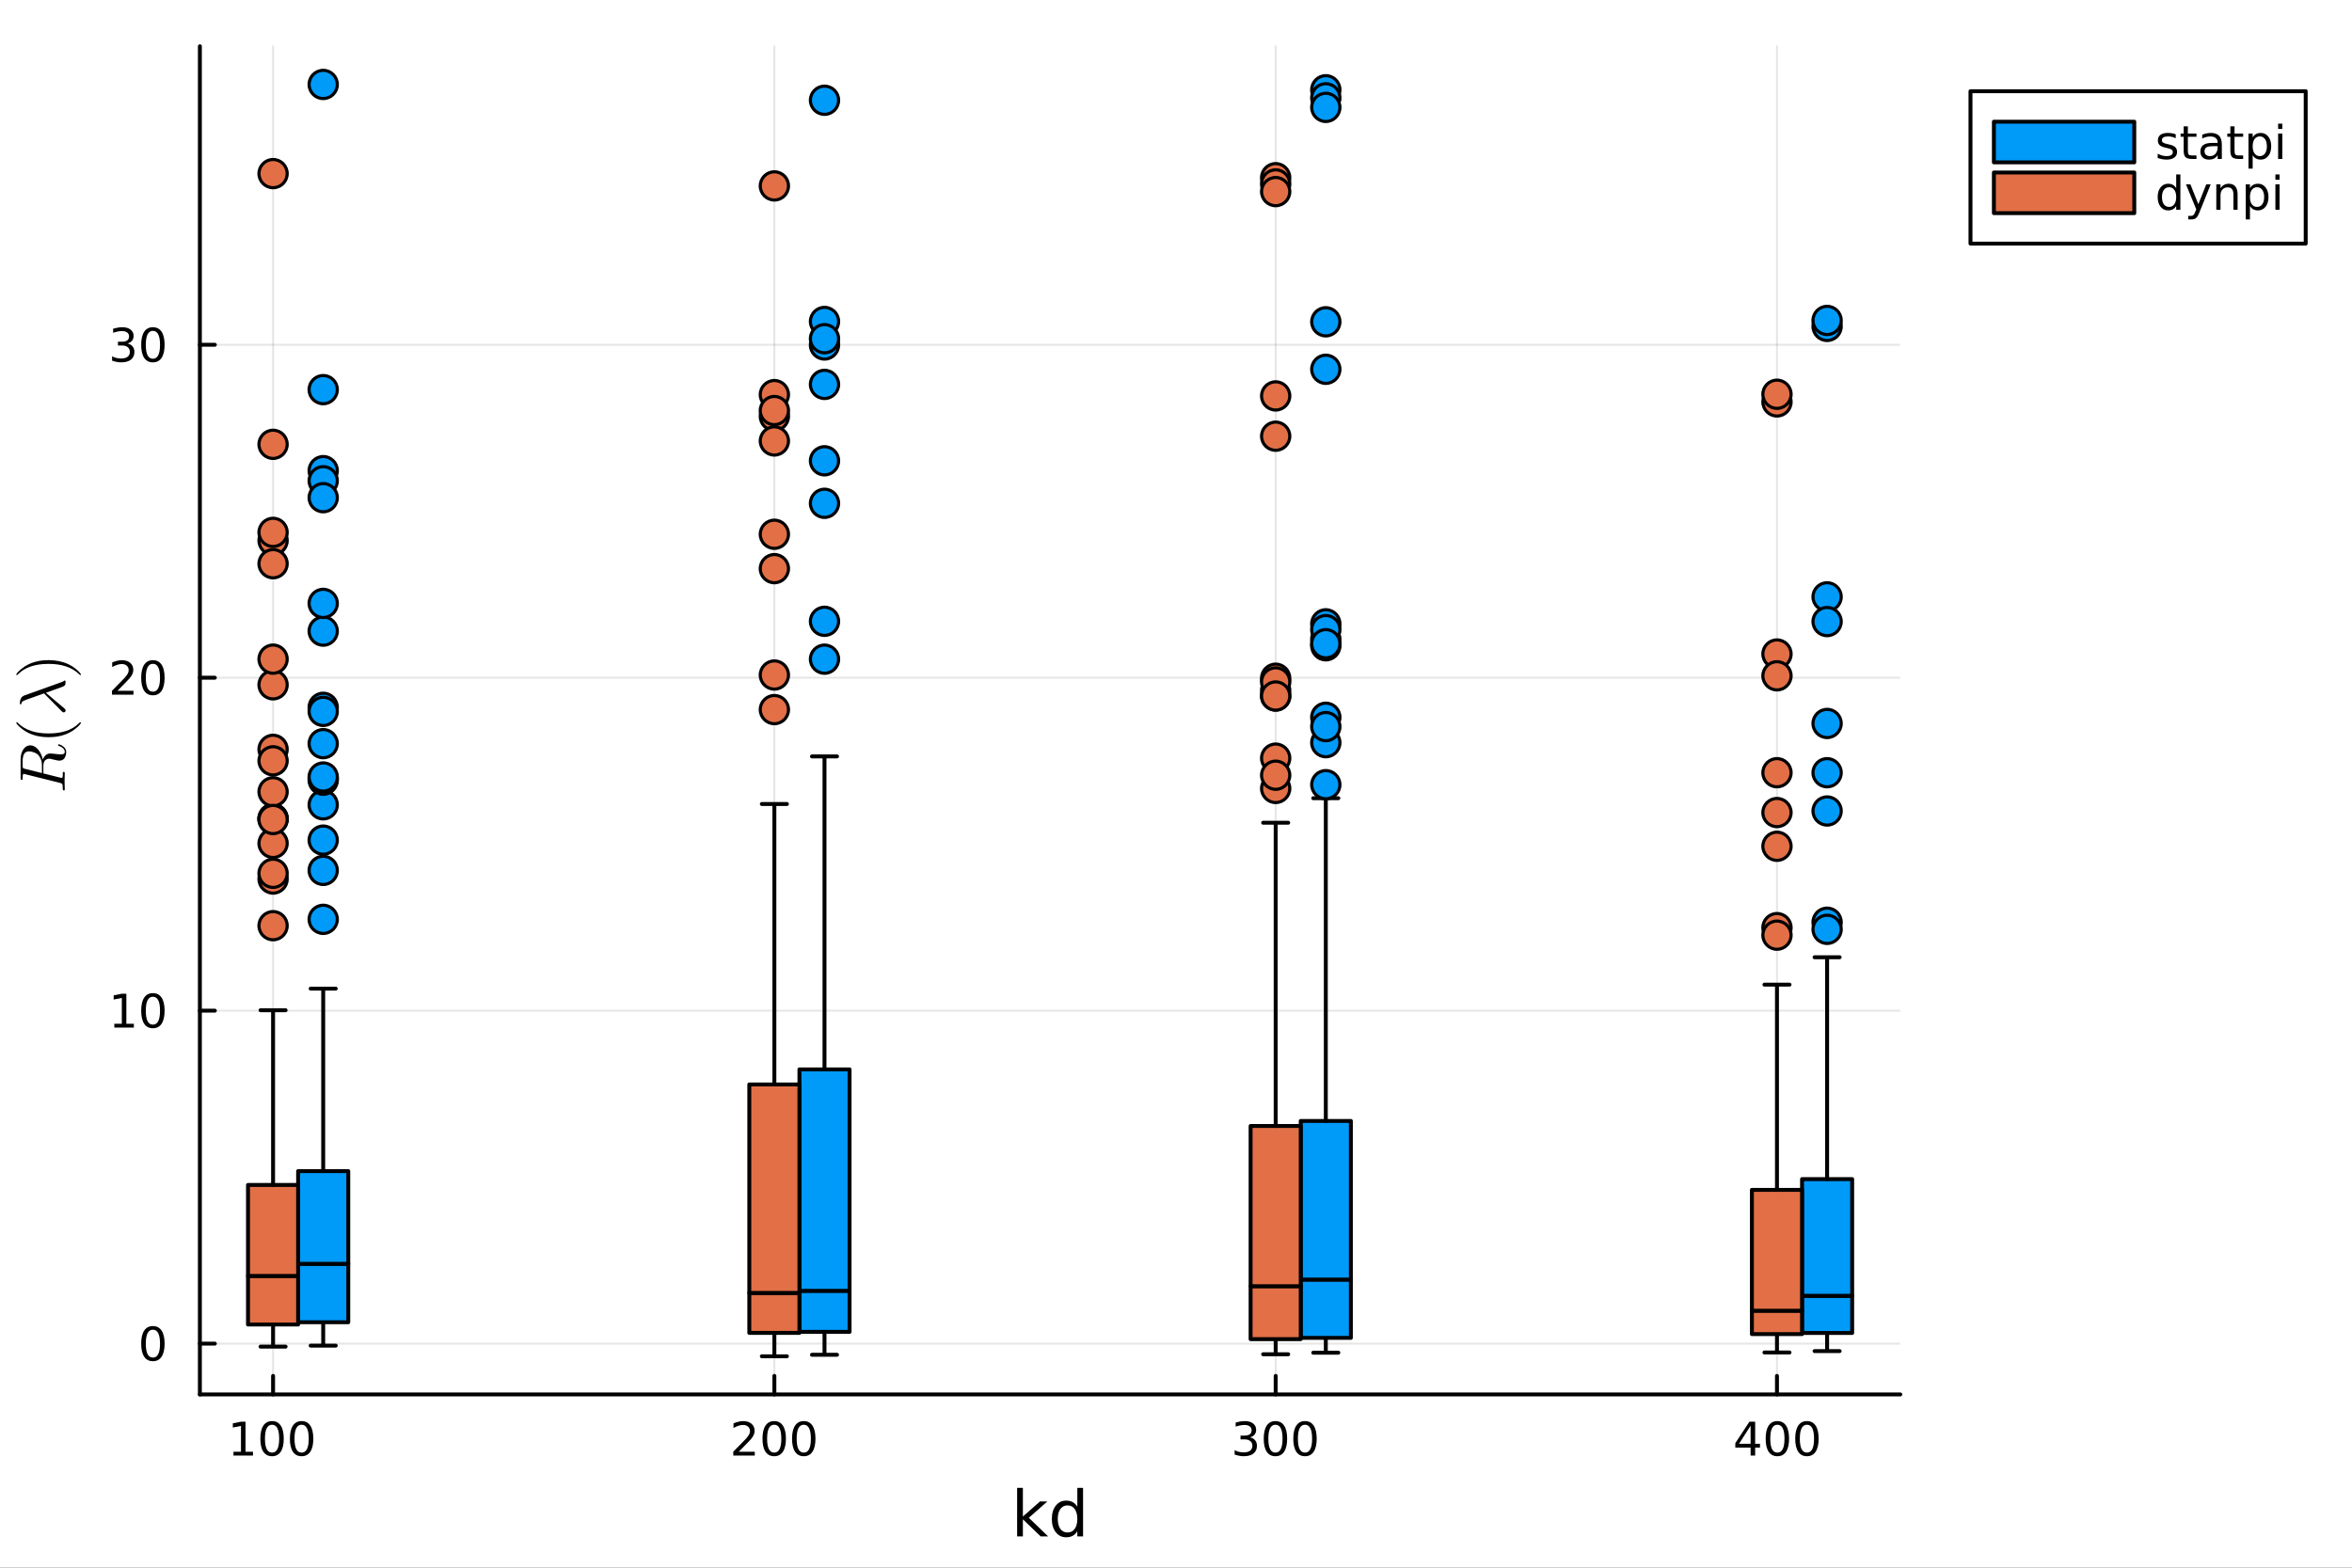 <?xml version="1.0" encoding="utf-8"?>
<svg xmlns="http://www.w3.org/2000/svg" xmlns:xlink="http://www.w3.org/1999/xlink" width="600" height="400" viewBox="0 0 2400 1600">
<rect x="0" y="0" width="2400" height="1600" fill="#333333" stroke="none"/>
<defs>
  <clipPath id="clip610">
    <rect x="0" y="0" width="2400" height="1600"/>
  </clipPath>
</defs>
<path clip-path="url(#clip610)" d="M0 1600 L2400 1600 L2400 0 L0 0  Z" fill="#ffffff" fill-rule="evenodd" fill-opacity="1"/>
<defs>
  <clipPath id="clip611">
    <rect x="480" y="0" width="1681" height="1600"/>
  </clipPath>
</defs>
<path clip-path="url(#clip610)" d="M203.964 1423.18 L1939.08 1423.18 L1939.08 47.244 L203.964 47.244  Z" fill="#ffffff" fill-rule="evenodd" fill-opacity="1"/>
<defs>
  <clipPath id="clip612">
    <rect x="203" y="47" width="1736" height="1377"/>
  </clipPath>
</defs>
<polyline clip-path="url(#clip612)" style="stroke:#000000; stroke-linecap:round; stroke-linejoin:round; stroke-width:2; stroke-opacity:0.1; fill:none" points="278.647,1423.18 278.647,47.244 "/>
<polyline clip-path="url(#clip612)" style="stroke:#000000; stroke-linecap:round; stroke-linejoin:round; stroke-width:2; stroke-opacity:0.1; fill:none" points="790.178,1423.18 790.178,47.244 "/>
<polyline clip-path="url(#clip612)" style="stroke:#000000; stroke-linecap:round; stroke-linejoin:round; stroke-width:2; stroke-opacity:0.1; fill:none" points="1301.71,1423.18 1301.71,47.244 "/>
<polyline clip-path="url(#clip612)" style="stroke:#000000; stroke-linecap:round; stroke-linejoin:round; stroke-width:2; stroke-opacity:0.1; fill:none" points="1813.24,1423.18 1813.24,47.244 "/>
<polyline clip-path="url(#clip610)" style="stroke:#000000; stroke-linecap:round; stroke-linejoin:round; stroke-width:4; stroke-opacity:1; fill:none" points="203.964,1423.18 1939.08,1423.18 "/>
<polyline clip-path="url(#clip610)" style="stroke:#000000; stroke-linecap:round; stroke-linejoin:round; stroke-width:4; stroke-opacity:1; fill:none" points="278.647,1423.18 278.647,1404.28 "/>
<polyline clip-path="url(#clip610)" style="stroke:#000000; stroke-linecap:round; stroke-linejoin:round; stroke-width:4; stroke-opacity:1; fill:none" points="790.178,1423.18 790.178,1404.28 "/>
<polyline clip-path="url(#clip610)" style="stroke:#000000; stroke-linecap:round; stroke-linejoin:round; stroke-width:4; stroke-opacity:1; fill:none" points="1301.71,1423.18 1301.71,1404.28 "/>
<polyline clip-path="url(#clip610)" style="stroke:#000000; stroke-linecap:round; stroke-linejoin:round; stroke-width:4; stroke-opacity:1; fill:none" points="1813.24,1423.18 1813.24,1404.28 "/>
<path clip-path="url(#clip610)" d="M238.254 1481.64 L245.893 1481.64 L245.893 1455.28 L237.582 1456.95 L237.582 1452.69 L245.846 1451.02 L250.522 1451.02 L250.522 1481.64 L258.161 1481.64 L258.161 1485.58 L238.254 1485.58 L238.254 1481.64 Z" fill="#000000" fill-rule="nonzero" fill-opacity="1" /><path clip-path="url(#clip610)" d="M277.605 1454.1 Q273.994 1454.1 272.166 1457.66 Q270.36 1461.2 270.36 1468.33 Q270.36 1475.44 272.166 1479.01 Q273.994 1482.55 277.605 1482.55 Q281.24 1482.55 283.045 1479.01 Q284.874 1475.44 284.874 1468.33 Q284.874 1461.2 283.045 1457.66 Q281.24 1454.1 277.605 1454.1 M277.605 1450.39 Q283.416 1450.39 286.471 1455 Q289.55 1459.58 289.55 1468.33 Q289.55 1477.06 286.471 1481.67 Q283.416 1486.25 277.605 1486.25 Q271.795 1486.25 268.717 1481.67 Q265.661 1477.06 265.661 1468.33 Q265.661 1459.58 268.717 1455 Q271.795 1450.39 277.605 1450.39 Z" fill="#000000" fill-rule="nonzero" fill-opacity="1" /><path clip-path="url(#clip610)" d="M307.767 1454.1 Q304.156 1454.1 302.327 1457.66 Q300.522 1461.2 300.522 1468.33 Q300.522 1475.44 302.327 1479.01 Q304.156 1482.55 307.767 1482.55 Q311.401 1482.55 313.207 1479.01 Q315.036 1475.44 315.036 1468.33 Q315.036 1461.2 313.207 1457.66 Q311.401 1454.1 307.767 1454.1 M307.767 1450.39 Q313.577 1450.39 316.633 1455 Q319.712 1459.58 319.712 1468.33 Q319.712 1477.06 316.633 1481.67 Q313.577 1486.25 307.767 1486.25 Q301.957 1486.25 298.878 1481.67 Q295.823 1477.06 295.823 1468.33 Q295.823 1459.58 298.878 1455 Q301.957 1450.39 307.767 1450.39 Z" fill="#000000" fill-rule="nonzero" fill-opacity="1" /><path clip-path="url(#clip610)" d="M753.87 1481.64 L770.189 1481.64 L770.189 1485.58 L748.245 1485.58 L748.245 1481.64 Q750.907 1478.89 755.49 1474.26 Q760.097 1469.61 761.277 1468.27 Q763.523 1465.74 764.402 1464.01 Q765.305 1462.25 765.305 1460.56 Q765.305 1457.8 763.361 1456.07 Q761.439 1454.33 758.337 1454.33 Q756.138 1454.33 753.685 1455.09 Q751.254 1455.86 748.476 1457.41 L748.476 1452.69 Q751.3 1451.55 753.754 1450.97 Q756.208 1450.39 758.245 1450.39 Q763.615 1450.39 766.81 1453.08 Q770.004 1455.77 770.004 1460.26 Q770.004 1462.39 769.194 1464.31 Q768.407 1466.2 766.3 1468.8 Q765.722 1469.47 762.62 1472.69 Q759.518 1475.88 753.87 1481.64 Z" fill="#000000" fill-rule="nonzero" fill-opacity="1" /><path clip-path="url(#clip610)" d="M790.004 1454.1 Q786.393 1454.1 784.564 1457.66 Q782.759 1461.2 782.759 1468.33 Q782.759 1475.44 784.564 1479.01 Q786.393 1482.55 790.004 1482.55 Q793.638 1482.55 795.444 1479.01 Q797.272 1475.44 797.272 1468.33 Q797.272 1461.2 795.444 1457.66 Q793.638 1454.1 790.004 1454.1 M790.004 1450.39 Q795.814 1450.39 798.87 1455 Q801.948 1459.58 801.948 1468.33 Q801.948 1477.06 798.87 1481.67 Q795.814 1486.25 790.004 1486.25 Q784.194 1486.25 781.115 1481.67 Q778.06 1477.06 778.06 1468.33 Q778.06 1459.58 781.115 1455 Q784.194 1450.39 790.004 1450.39 Z" fill="#000000" fill-rule="nonzero" fill-opacity="1" /><path clip-path="url(#clip610)" d="M820.166 1454.1 Q816.555 1454.1 814.726 1457.66 Q812.92 1461.2 812.92 1468.33 Q812.92 1475.44 814.726 1479.01 Q816.555 1482.55 820.166 1482.55 Q823.8 1482.55 825.606 1479.01 Q827.434 1475.44 827.434 1468.33 Q827.434 1461.2 825.606 1457.66 Q823.8 1454.1 820.166 1454.1 M820.166 1450.39 Q825.976 1450.39 829.031 1455 Q832.11 1459.58 832.11 1468.33 Q832.11 1477.06 829.031 1481.67 Q825.976 1486.25 820.166 1486.25 Q814.356 1486.25 811.277 1481.67 Q808.221 1477.06 808.221 1468.33 Q808.221 1459.58 811.277 1455 Q814.356 1450.39 820.166 1450.39 Z" fill="#000000" fill-rule="nonzero" fill-opacity="1" /><path clip-path="url(#clip610)" d="M1275.47 1466.95 Q1278.83 1467.66 1280.7 1469.93 Q1282.6 1472.2 1282.6 1475.53 Q1282.6 1480.65 1279.08 1483.45 Q1275.56 1486.25 1269.08 1486.25 Q1266.9 1486.25 1264.59 1485.81 Q1262.3 1485.39 1259.84 1484.54 L1259.84 1480.02 Q1261.79 1481.16 1264.1 1481.74 Q1266.42 1482.32 1268.94 1482.32 Q1273.34 1482.32 1275.63 1480.58 Q1277.95 1478.84 1277.95 1475.53 Q1277.95 1472.48 1275.79 1470.77 Q1273.66 1469.03 1269.84 1469.03 L1265.82 1469.03 L1265.82 1465.19 L1270.03 1465.19 Q1273.48 1465.19 1275.31 1463.82 Q1277.14 1462.43 1277.14 1459.84 Q1277.14 1457.18 1275.24 1455.77 Q1273.36 1454.33 1269.84 1454.33 Q1267.92 1454.33 1265.72 1454.75 Q1263.53 1455.16 1260.89 1456.04 L1260.89 1451.88 Q1263.55 1451.14 1265.86 1450.77 Q1268.2 1450.39 1270.26 1450.39 Q1275.59 1450.39 1278.69 1452.83 Q1281.79 1455.23 1281.79 1459.35 Q1281.79 1462.22 1280.15 1464.21 Q1278.5 1466.18 1275.47 1466.95 Z" fill="#000000" fill-rule="nonzero" fill-opacity="1" /><path clip-path="url(#clip610)" d="M1301.46 1454.1 Q1297.85 1454.1 1296.03 1457.66 Q1294.22 1461.2 1294.22 1468.33 Q1294.22 1475.44 1296.03 1479.01 Q1297.85 1482.55 1301.46 1482.55 Q1305.1 1482.55 1306.9 1479.01 Q1308.73 1475.44 1308.73 1468.33 Q1308.73 1461.2 1306.9 1457.66 Q1305.1 1454.1 1301.46 1454.1 M1301.46 1450.39 Q1307.28 1450.39 1310.33 1455 Q1313.41 1459.58 1313.41 1468.33 Q1313.41 1477.06 1310.33 1481.67 Q1307.28 1486.25 1301.46 1486.25 Q1295.65 1486.25 1292.58 1481.67 Q1289.52 1477.06 1289.52 1468.33 Q1289.52 1459.58 1292.58 1455 Q1295.65 1450.39 1301.46 1450.39 Z" fill="#000000" fill-rule="nonzero" fill-opacity="1" /><path clip-path="url(#clip610)" d="M1331.63 1454.1 Q1328.02 1454.1 1326.19 1457.66 Q1324.38 1461.2 1324.38 1468.33 Q1324.38 1475.44 1326.19 1479.01 Q1328.02 1482.55 1331.63 1482.55 Q1335.26 1482.55 1337.07 1479.01 Q1338.9 1475.44 1338.9 1468.33 Q1338.9 1461.2 1337.07 1457.66 Q1335.26 1454.1 1331.63 1454.1 M1331.63 1450.39 Q1337.44 1450.39 1340.49 1455 Q1343.57 1459.58 1343.57 1468.33 Q1343.57 1477.06 1340.49 1481.67 Q1337.44 1486.25 1331.63 1486.25 Q1325.82 1486.25 1322.74 1481.67 Q1319.68 1477.06 1319.68 1468.33 Q1319.68 1459.58 1322.74 1455 Q1325.82 1450.39 1331.63 1450.39 Z" fill="#000000" fill-rule="nonzero" fill-opacity="1" /><path clip-path="url(#clip610)" d="M1786.33 1455.09 L1774.52 1473.54 L1786.33 1473.54 L1786.33 1455.09 M1785.1 1451.02 L1790.98 1451.02 L1790.98 1473.54 L1795.91 1473.54 L1795.91 1477.43 L1790.98 1477.43 L1790.98 1485.58 L1786.33 1485.58 L1786.33 1477.43 L1770.73 1477.43 L1770.73 1472.92 L1785.1 1451.02 Z" fill="#000000" fill-rule="nonzero" fill-opacity="1" /><path clip-path="url(#clip610)" d="M1813.64 1454.1 Q1810.03 1454.1 1808.2 1457.66 Q1806.4 1461.2 1806.4 1468.33 Q1806.4 1475.44 1808.2 1479.01 Q1810.03 1482.55 1813.64 1482.55 Q1817.28 1482.55 1819.08 1479.01 Q1820.91 1475.44 1820.91 1468.33 Q1820.91 1461.2 1819.08 1457.66 Q1817.28 1454.1 1813.64 1454.1 M1813.64 1450.39 Q1819.45 1450.39 1822.51 1455 Q1825.59 1459.58 1825.59 1468.33 Q1825.59 1477.06 1822.51 1481.67 Q1819.45 1486.25 1813.64 1486.25 Q1807.83 1486.25 1804.75 1481.67 Q1801.7 1477.06 1801.7 1468.33 Q1801.7 1459.58 1804.75 1455 Q1807.83 1450.39 1813.64 1450.39 Z" fill="#000000" fill-rule="nonzero" fill-opacity="1" /><path clip-path="url(#clip610)" d="M1843.81 1454.1 Q1840.19 1454.1 1838.37 1457.66 Q1836.56 1461.2 1836.56 1468.33 Q1836.56 1475.44 1838.37 1479.01 Q1840.19 1482.55 1843.81 1482.55 Q1847.44 1482.55 1849.25 1479.01 Q1851.07 1475.44 1851.07 1468.33 Q1851.07 1461.2 1849.25 1457.66 Q1847.44 1454.1 1843.81 1454.1 M1843.81 1450.39 Q1849.62 1450.39 1852.67 1455 Q1855.75 1459.58 1855.75 1468.33 Q1855.75 1477.06 1852.67 1481.67 Q1849.62 1486.25 1843.81 1486.25 Q1838 1486.25 1834.92 1481.67 Q1831.86 1477.06 1831.86 1468.33 Q1831.86 1459.58 1834.92 1455 Q1838 1450.39 1843.81 1450.39 Z" fill="#000000" fill-rule="nonzero" fill-opacity="1" /><path clip-path="url(#clip610)" d="M1037.88 1518.52 L1043.76 1518.52 L1043.76 1547.77 L1061.24 1532.4 L1068.72 1532.4 L1049.81 1549.07 L1069.51 1568.04 L1061.88 1568.04 L1043.76 1550.63 L1043.76 1568.04 L1037.88 1568.04 L1037.88 1518.52 Z" fill="#000000" fill-rule="nonzero" fill-opacity="1" /><path clip-path="url(#clip610)" d="M1099.31 1537.81 L1099.31 1518.52 L1105.16 1518.52 L1105.16 1568.04 L1099.31 1568.04 L1099.31 1562.7 Q1097.46 1565.88 1094.63 1567.44 Q1091.83 1568.97 1087.88 1568.97 Q1081.42 1568.97 1077.34 1563.81 Q1073.3 1558.65 1073.3 1550.25 Q1073.3 1541.85 1077.34 1536.69 Q1081.42 1531.54 1087.88 1531.54 Q1091.83 1531.54 1094.63 1533.1 Q1097.46 1534.62 1099.31 1537.81 M1079.35 1550.25 Q1079.35 1556.71 1081.99 1560.4 Q1084.66 1564.07 1089.31 1564.07 Q1093.96 1564.07 1096.63 1560.4 Q1099.31 1556.71 1099.31 1550.25 Q1099.31 1543.79 1096.63 1540.13 Q1093.96 1536.44 1089.31 1536.44 Q1084.66 1536.44 1081.99 1540.13 Q1079.35 1543.79 1079.35 1550.25 Z" fill="#000000" fill-rule="nonzero" fill-opacity="1" /><polyline clip-path="url(#clip612)" style="stroke:#000000; stroke-linecap:round; stroke-linejoin:round; stroke-width:2; stroke-opacity:0.1; fill:none" points="203.964,1371.32 1939.08,1371.32 "/>
<polyline clip-path="url(#clip612)" style="stroke:#000000; stroke-linecap:round; stroke-linejoin:round; stroke-width:2; stroke-opacity:0.1; fill:none" points="203.964,1031.5 1939.08,1031.5 "/>
<polyline clip-path="url(#clip612)" style="stroke:#000000; stroke-linecap:round; stroke-linejoin:round; stroke-width:2; stroke-opacity:0.1; fill:none" points="203.964,691.691 1939.08,691.691 "/>
<polyline clip-path="url(#clip612)" style="stroke:#000000; stroke-linecap:round; stroke-linejoin:round; stroke-width:2; stroke-opacity:0.1; fill:none" points="203.964,351.879 1939.08,351.879 "/>
<polyline clip-path="url(#clip610)" style="stroke:#000000; stroke-linecap:round; stroke-linejoin:round; stroke-width:4; stroke-opacity:1; fill:none" points="203.964,1423.18 203.964,47.244 "/>
<polyline clip-path="url(#clip610)" style="stroke:#000000; stroke-linecap:round; stroke-linejoin:round; stroke-width:4; stroke-opacity:1; fill:none" points="203.964,1371.32 219.223,1371.32 "/>
<polyline clip-path="url(#clip610)" style="stroke:#000000; stroke-linecap:round; stroke-linejoin:round; stroke-width:4; stroke-opacity:1; fill:none" points="203.964,1031.5 219.223,1031.5 "/>
<polyline clip-path="url(#clip610)" style="stroke:#000000; stroke-linecap:round; stroke-linejoin:round; stroke-width:4; stroke-opacity:1; fill:none" points="203.964,691.691 219.223,691.691 "/>
<polyline clip-path="url(#clip610)" style="stroke:#000000; stroke-linecap:round; stroke-linejoin:round; stroke-width:4; stroke-opacity:1; fill:none" points="203.964,351.879 219.223,351.879 "/>
<path clip-path="url(#clip610)" d="M156.019 1357.11 Q152.408 1357.11 150.579 1360.68 Q148.774 1364.22 148.774 1371.35 Q148.774 1378.46 150.579 1382.02 Q152.408 1385.56 156.019 1385.56 Q159.653 1385.56 161.459 1382.02 Q163.288 1378.46 163.288 1371.35 Q163.288 1364.22 161.459 1360.68 Q159.653 1357.11 156.019 1357.11 M156.019 1353.41 Q161.829 1353.41 164.885 1358.02 Q167.964 1362.6 167.964 1371.35 Q167.964 1380.08 164.885 1384.68 Q161.829 1389.27 156.019 1389.27 Q150.209 1389.27 147.13 1384.68 Q144.075 1380.08 144.075 1371.35 Q144.075 1362.6 147.13 1358.02 Q150.209 1353.41 156.019 1353.41 Z" fill="#000000" fill-rule="nonzero" fill-opacity="1" /><path clip-path="url(#clip610)" d="M116.668 1044.85 L124.306 1044.85 L124.306 1018.48 L115.996 1020.15 L115.996 1015.89 L124.26 1014.22 L128.936 1014.22 L128.936 1044.85 L136.575 1044.85 L136.575 1048.78 L116.668 1048.78 L116.668 1044.85 Z" fill="#000000" fill-rule="nonzero" fill-opacity="1" /><path clip-path="url(#clip610)" d="M156.019 1017.3 Q152.408 1017.3 150.579 1020.87 Q148.774 1024.41 148.774 1031.54 Q148.774 1038.64 150.579 1042.21 Q152.408 1045.75 156.019 1045.75 Q159.653 1045.75 161.459 1042.21 Q163.288 1038.64 163.288 1031.54 Q163.288 1024.41 161.459 1020.87 Q159.653 1017.3 156.019 1017.3 M156.019 1013.6 Q161.829 1013.6 164.885 1018.2 Q167.964 1022.79 167.964 1031.54 Q167.964 1040.26 164.885 1044.87 Q161.829 1049.45 156.019 1049.45 Q150.209 1049.45 147.13 1044.87 Q144.075 1040.26 144.075 1031.54 Q144.075 1022.79 147.13 1018.2 Q150.209 1013.6 156.019 1013.6 Z" fill="#000000" fill-rule="nonzero" fill-opacity="1" /><path clip-path="url(#clip610)" d="M119.885 705.036 L136.204 705.036 L136.204 708.971 L114.26 708.971 L114.26 705.036 Q116.922 702.281 121.505 697.652 Q126.112 692.999 127.292 691.656 Q129.538 689.133 130.417 687.397 Q131.32 685.638 131.32 683.948 Q131.32 681.194 129.376 679.457 Q127.455 677.721 124.353 677.721 Q122.154 677.721 119.7 678.485 Q117.269 679.249 114.492 680.8 L114.492 676.078 Q117.316 674.944 119.769 674.365 Q122.223 673.786 124.26 673.786 Q129.63 673.786 132.825 676.471 Q136.019 679.157 136.019 683.647 Q136.019 685.777 135.209 687.698 Q134.422 689.596 132.316 692.189 Q131.737 692.86 128.635 696.078 Q125.533 699.272 119.885 705.036 Z" fill="#000000" fill-rule="nonzero" fill-opacity="1" /><path clip-path="url(#clip610)" d="M156.019 677.49 Q152.408 677.49 150.579 681.055 Q148.774 684.596 148.774 691.726 Q148.774 698.832 150.579 702.397 Q152.408 705.939 156.019 705.939 Q159.653 705.939 161.459 702.397 Q163.288 698.832 163.288 691.726 Q163.288 684.596 161.459 681.055 Q159.653 677.49 156.019 677.49 M156.019 673.786 Q161.829 673.786 164.885 678.393 Q167.964 682.976 167.964 691.726 Q167.964 700.453 164.885 705.059 Q161.829 709.642 156.019 709.642 Q150.209 709.642 147.13 705.059 Q144.075 700.453 144.075 691.726 Q144.075 682.976 147.13 678.393 Q150.209 673.786 156.019 673.786 Z" fill="#000000" fill-rule="nonzero" fill-opacity="1" /><path clip-path="url(#clip610)" d="M130.024 350.525 Q133.38 351.243 135.255 353.511 Q137.154 355.78 137.154 359.113 Q137.154 364.229 133.635 367.03 Q130.117 369.83 123.635 369.83 Q121.459 369.83 119.144 369.391 Q116.853 368.974 114.399 368.117 L114.399 363.604 Q116.343 364.738 118.658 365.317 Q120.973 365.895 123.496 365.895 Q127.894 365.895 130.186 364.159 Q132.501 362.423 132.501 359.113 Q132.501 356.057 130.348 354.344 Q128.218 352.608 124.399 352.608 L120.371 352.608 L120.371 348.766 L124.584 348.766 Q128.033 348.766 129.862 347.4 Q131.691 346.011 131.691 343.419 Q131.691 340.757 129.792 339.344 Q127.917 337.909 124.399 337.909 Q122.478 337.909 120.279 338.326 Q118.08 338.743 115.441 339.622 L115.441 335.456 Q118.103 334.715 120.418 334.344 Q122.755 333.974 124.816 333.974 Q130.14 333.974 133.242 336.405 Q136.343 338.812 136.343 342.932 Q136.343 345.803 134.7 347.793 Q133.056 349.761 130.024 350.525 Z" fill="#000000" fill-rule="nonzero" fill-opacity="1" /><path clip-path="url(#clip610)" d="M156.019 337.678 Q152.408 337.678 150.579 341.243 Q148.774 344.784 148.774 351.914 Q148.774 359.02 150.579 362.585 Q152.408 366.127 156.019 366.127 Q159.653 366.127 161.459 362.585 Q163.288 359.02 163.288 351.914 Q163.288 344.784 161.459 341.243 Q159.653 337.678 156.019 337.678 M156.019 333.974 Q161.829 333.974 164.885 338.581 Q167.964 343.164 167.964 351.914 Q167.964 360.641 164.885 365.247 Q161.829 369.83 156.019 369.83 Q150.209 369.83 147.13 365.247 Q144.075 360.641 144.075 351.914 Q144.075 343.164 147.13 338.581 Q150.209 333.974 156.019 333.974 Z" fill="#000000" fill-rule="nonzero" fill-opacity="1" /><path clip-path="url(#clip610)" d="M29.595 766.825 Q28.532 766.825 27.663 767.115 Q26.761 767.372 26.149 767.791 Q25.505 768.178 25.022 768.918 Q24.506 769.659 24.184 770.271 Q23.862 770.883 23.669 771.913 Q23.444 772.944 23.347 773.62 Q23.218 774.297 23.154 775.456 Q23.089 776.615 23.089 777.195 Q23.089 777.743 23.089 778.838 Q23.089 782.284 23.154 782.863 Q23.282 783.733 23.798 784.055 Q24.281 784.377 25.601 784.699 L42.799 788.983 L42.799 781.607 Q42.799 777.582 41.672 774.812 Q40.545 772.042 38.967 770.464 Q37.228 768.725 34.426 767.791 Q31.624 766.825 29.595 766.825 M59.965 759.643 Q60.319 759.643 61.124 759.933 Q61.929 760.19 63.057 760.835 Q64.152 761.479 65.15 762.348 Q66.148 763.218 66.825 764.603 Q67.533 765.988 67.533 767.566 Q67.533 767.952 67.501 768.339 Q67.501 768.725 67.34 769.691 Q67.211 770.625 66.954 771.398 Q66.728 772.171 66.181 773.137 Q65.665 774.103 64.957 774.78 Q64.216 775.424 63.057 775.875 Q61.865 776.326 60.416 776.326 Q59.128 776.326 54.812 775.263 Q51.141 774.329 50.239 774.329 Q49.24 774.329 48.306 774.651 Q47.373 774.941 46.406 775.682 Q45.44 776.39 44.86 777.904 Q44.248 779.417 44.248 781.543 L44.248 789.369 L61.736 793.749 Q61.769 793.749 62.219 793.846 Q62.638 793.942 62.864 793.942 Q63.282 793.942 63.54 793.685 Q63.797 793.395 63.926 792.686 Q64.023 791.978 64.055 791.43 Q64.055 790.85 64.055 789.659 Q64.055 788.177 64.313 787.92 Q64.474 787.791 64.764 787.791 Q65.215 787.791 65.537 787.92 Q65.826 788.016 65.923 788.274 Q66.02 788.499 66.052 788.66 Q66.084 788.822 66.084 789.111 L65.891 797.485 L66.084 805.794 Q66.084 806.728 65.343 806.728 Q64.699 806.728 64.442 806.503 Q64.152 806.277 64.12 805.987 Q64.055 805.697 64.055 804.957 Q64.055 803.346 63.959 802.38 Q63.862 801.414 63.733 800.802 Q63.572 800.158 63.121 799.836 Q62.67 799.482 62.284 799.321 Q61.865 799.16 60.931 798.934 L25.505 790.11 Q24.442 789.852 24.281 789.852 Q23.669 789.852 23.508 790.239 Q23.315 790.593 23.218 791.623 L23.089 794.135 Q23.089 794.908 23.057 795.23 Q23.025 795.52 22.864 795.746 Q22.703 795.971 22.349 795.971 Q21.447 795.971 21.253 795.585 Q21.028 795.198 21.028 794.071 L21.028 775.263 Q21.028 768.854 23.83 764.796 Q26.632 760.706 30.915 760.706 Q32.848 760.706 34.651 761.575 Q36.455 762.445 37.872 763.894 Q39.289 765.311 40.48 767.211 Q41.64 769.112 42.445 771.14 Q43.218 773.137 43.669 775.198 Q43.991 774.297 44.474 773.459 Q44.957 772.59 45.859 771.495 Q46.761 770.368 48.21 769.691 Q49.659 769.015 51.43 769.015 Q52.687 769.015 54.554 769.273 Q59.868 769.917 62.058 769.917 Q64.152 769.917 65.118 769.369 Q66.084 768.822 66.084 767.276 Q66.084 765.762 64.731 764.087 Q63.347 762.38 60.094 761.285 Q59.16 761.028 59.16 760.416 Q59.16 760.384 59.16 760.352 Q59.16 760.287 59.224 760.158 Q59.257 760.029 59.353 759.933 Q59.417 759.804 59.578 759.74 Q59.739 759.643 59.965 759.643 Z" fill="#000000" fill-rule="nonzero" fill-opacity="1" /><path clip-path="url(#clip610)" d="M49.595 752.406 Q38.452 752.406 29.466 748.251 Q25.698 746.48 22.542 744 Q19.386 741.52 18.001 739.878 Q16.616 738.235 16.616 737.784 Q16.616 737.14 17.26 737.108 Q17.582 737.108 18.387 737.977 Q29.208 748.605 49.595 748.573 Q70.045 748.573 80.448 738.235 Q81.575 737.108 81.929 737.108 Q82.573 737.108 82.573 737.784 Q82.573 738.235 81.253 739.813 Q79.933 741.391 76.905 743.839 Q73.878 746.287 70.174 748.058 Q61.189 752.406 49.595 752.406 Z" fill="#000000" fill-rule="nonzero" fill-opacity="1" /><path clip-path="url(#clip610)" d="M66.148 694.454 Q66.76 694.454 66.825 695.162 L66.825 696.612 Q66.825 698.093 66.599 698.737 Q66.374 699.381 65.343 700.122 Q64.699 700.573 61.704 701.7 Q58.677 702.795 54.103 704.405 Q49.53 705.983 46.825 707.046 L65.569 722.924 Q66.954 724.019 66.954 725.114 Q66.954 725.919 66.406 726.499 Q65.859 727.078 65.021 727.078 Q64.409 727.078 64.055 726.853 Q63.701 726.595 62.992 725.919 L44.925 707.69 L26.986 714.099 Q23.669 715.323 22.832 716.032 Q21.994 716.708 21.704 718.383 Q21.543 718.995 21.028 718.995 Q20.32 718.995 20.32 717.803 Q20.32 711.426 24.989 709.752 L62.509 696.289 Q64.667 695.549 65.569 694.776 Q65.987 694.454 66.148 694.454 Z" fill="#000000" fill-rule="nonzero" fill-opacity="1" /><path clip-path="url(#clip610)" d="M81.929 689.023 Q81.607 689.023 80.802 688.186 Q69.981 677.558 49.595 677.558 Q29.144 677.558 18.806 687.767 Q17.614 689.023 17.26 689.023 Q16.616 689.023 16.616 688.379 Q16.616 687.928 17.936 686.35 Q19.257 684.74 22.284 682.325 Q25.311 679.877 29.015 678.073 Q38.001 673.726 49.595 673.726 Q60.738 673.726 69.723 677.88 Q73.491 679.651 76.648 682.131 Q79.804 684.611 81.189 686.254 Q82.573 687.896 82.573 688.379 Q82.573 689.023 81.929 689.023 Z" fill="#000000" fill-rule="nonzero" fill-opacity="1" /><path clip-path="url(#clip612)" d="M329.8 1373.36 L317.012 1373.36 L342.588 1373.36 L329.8 1373.36 L329.8 1349.51 L329.8 1373.36  Z" fill="#009af9" fill-rule="evenodd" fill-opacity="1"/>
<polyline clip-path="url(#clip612)" style="stroke:#000000; stroke-linecap:round; stroke-linejoin:round; stroke-width:4; stroke-opacity:1; fill:none" points="329.8,1373.36 317.012,1373.36 342.588,1373.36 329.8,1373.36 329.8,1349.51 329.8,1373.36 "/>
<path clip-path="url(#clip612)" d="M355.377 1349.51 L355.377 1289.86 L304.224 1289.86 L304.224 1349.51 L355.377 1349.51 L355.377 1289.86 L355.377 1349.51  Z" fill="#009af9" fill-rule="evenodd" fill-opacity="1"/>
<polyline clip-path="url(#clip612)" style="stroke:#000000; stroke-linecap:round; stroke-linejoin:round; stroke-width:4; stroke-opacity:1; fill:none" points="355.377,1349.51 355.377,1289.86 304.224,1289.86 304.224,1349.51 355.377,1349.51 355.377,1289.86 355.377,1349.51 "/>
<path clip-path="url(#clip612)" d="M355.377 1195.26 L304.224 1195.26 L304.224 1289.86 L355.377 1289.86 L355.377 1195.26 L329.8 1195.26 L355.377 1195.26  Z" fill="#009af9" fill-rule="evenodd" fill-opacity="1"/>
<polyline clip-path="url(#clip612)" style="stroke:#000000; stroke-linecap:round; stroke-linejoin:round; stroke-width:4; stroke-opacity:1; fill:none" points="355.377,1195.26 304.224,1195.26 304.224,1289.86 355.377,1289.86 355.377,1195.26 329.8,1195.26 355.377,1195.26 "/>
<path clip-path="url(#clip612)" d="M329.8 1009.01 L317.012 1009.01 L342.588 1009.01 L329.8 1009.01 L329.8 1195.26 L329.8 1009.01  Z" fill="#009af9" fill-rule="evenodd" fill-opacity="1"/>
<polyline clip-path="url(#clip612)" style="stroke:#000000; stroke-linecap:round; stroke-linejoin:round; stroke-width:4; stroke-opacity:1; fill:none" points="329.8,1009.01 317.012,1009.01 342.588,1009.01 329.8,1009.01 329.8,1195.26 329.8,1009.01 "/>
<path clip-path="url(#clip612)" d="M841.331 1382.7 L828.542 1382.7 L854.119 1382.7 L841.331 1382.7 L841.331 1359.29 L841.331 1382.7  Z" fill="#009af9" fill-rule="evenodd" fill-opacity="1"/>
<polyline clip-path="url(#clip612)" style="stroke:#000000; stroke-linecap:round; stroke-linejoin:round; stroke-width:4; stroke-opacity:1; fill:none" points="841.331,1382.7 828.542,1382.7 854.119,1382.7 841.331,1382.7 841.331,1359.29 841.331,1382.7 "/>
<path clip-path="url(#clip612)" d="M866.907 1359.29 L866.907 1317.44 L815.754 1317.44 L815.754 1359.29 L866.907 1359.29 L866.907 1317.44 L866.907 1359.29  Z" fill="#009af9" fill-rule="evenodd" fill-opacity="1"/>
<polyline clip-path="url(#clip612)" style="stroke:#000000; stroke-linecap:round; stroke-linejoin:round; stroke-width:4; stroke-opacity:1; fill:none" points="866.907,1359.29 866.907,1317.44 815.754,1317.44 815.754,1359.29 866.907,1359.29 866.907,1317.44 866.907,1359.29 "/>
<path clip-path="url(#clip612)" d="M866.907 1091.45 L815.754 1091.45 L815.754 1317.44 L866.907 1317.44 L866.907 1091.45 L841.331 1091.45 L866.907 1091.45  Z" fill="#009af9" fill-rule="evenodd" fill-opacity="1"/>
<polyline clip-path="url(#clip612)" style="stroke:#000000; stroke-linecap:round; stroke-linejoin:round; stroke-width:4; stroke-opacity:1; fill:none" points="866.907,1091.45 815.754,1091.45 815.754,1317.44 866.907,1317.44 866.907,1091.45 841.331,1091.45 866.907,1091.45 "/>
<path clip-path="url(#clip612)" d="M841.331 771.998 L828.542 771.998 L854.119 771.998 L841.331 771.998 L841.331 1091.45 L841.331 771.998  Z" fill="#009af9" fill-rule="evenodd" fill-opacity="1"/>
<polyline clip-path="url(#clip612)" style="stroke:#000000; stroke-linecap:round; stroke-linejoin:round; stroke-width:4; stroke-opacity:1; fill:none" points="841.331,771.998 828.542,771.998 854.119,771.998 841.331,771.998 841.331,1091.45 841.331,771.998 "/>
<path clip-path="url(#clip612)" d="M1352.86 1380.57 L1340.07 1380.57 L1365.65 1380.57 L1352.86 1380.57 L1352.86 1365.44 L1352.86 1380.57  Z" fill="#009af9" fill-rule="evenodd" fill-opacity="1"/>
<polyline clip-path="url(#clip612)" style="stroke:#000000; stroke-linecap:round; stroke-linejoin:round; stroke-width:4; stroke-opacity:1; fill:none" points="1352.86,1380.57 1340.07,1380.57 1365.65,1380.57 1352.86,1380.57 1352.86,1365.44 1352.86,1380.57 "/>
<path clip-path="url(#clip612)" d="M1378.44 1365.44 L1378.44 1305.94 L1327.28 1305.94 L1327.28 1365.44 L1378.44 1365.44 L1378.44 1305.94 L1378.44 1365.44  Z" fill="#009af9" fill-rule="evenodd" fill-opacity="1"/>
<polyline clip-path="url(#clip612)" style="stroke:#000000; stroke-linecap:round; stroke-linejoin:round; stroke-width:4; stroke-opacity:1; fill:none" points="1378.44,1365.44 1378.44,1305.94 1327.28,1305.94 1327.28,1365.44 1378.44,1365.44 1378.44,1305.94 1378.44,1365.44 "/>
<path clip-path="url(#clip612)" d="M1378.44 1144.07 L1327.28 1144.07 L1327.28 1305.94 L1378.44 1305.94 L1378.44 1144.07 L1352.86 1144.07 L1378.44 1144.07  Z" fill="#009af9" fill-rule="evenodd" fill-opacity="1"/>
<polyline clip-path="url(#clip612)" style="stroke:#000000; stroke-linecap:round; stroke-linejoin:round; stroke-width:4; stroke-opacity:1; fill:none" points="1378.44,1144.07 1327.28,1144.07 1327.28,1305.94 1378.44,1305.94 1378.44,1144.07 1352.86,1144.07 1378.44,1144.07 "/>
<path clip-path="url(#clip612)" d="M1352.86 814.65 L1340.07 814.65 L1365.65 814.65 L1352.86 814.65 L1352.86 1144.07 L1352.86 814.65  Z" fill="#009af9" fill-rule="evenodd" fill-opacity="1"/>
<polyline clip-path="url(#clip612)" style="stroke:#000000; stroke-linecap:round; stroke-linejoin:round; stroke-width:4; stroke-opacity:1; fill:none" points="1352.86,814.65 1340.07,814.65 1365.65,814.65 1352.86,814.65 1352.86,1144.07 1352.86,814.65 "/>
<path clip-path="url(#clip612)" d="M1864.39 1378.94 L1851.6 1378.94 L1877.18 1378.94 L1864.39 1378.94 L1864.39 1360.45 L1864.39 1378.94  Z" fill="#009af9" fill-rule="evenodd" fill-opacity="1"/>
<polyline clip-path="url(#clip612)" style="stroke:#000000; stroke-linecap:round; stroke-linejoin:round; stroke-width:4; stroke-opacity:1; fill:none" points="1864.39,1378.94 1851.6,1378.94 1877.18,1378.94 1864.39,1378.94 1864.39,1360.45 1864.39,1378.94 "/>
<path clip-path="url(#clip612)" d="M1889.97 1360.45 L1889.97 1322.52 L1838.82 1322.52 L1838.82 1360.45 L1889.97 1360.45 L1889.97 1322.52 L1889.97 1360.45  Z" fill="#009af9" fill-rule="evenodd" fill-opacity="1"/>
<polyline clip-path="url(#clip612)" style="stroke:#000000; stroke-linecap:round; stroke-linejoin:round; stroke-width:4; stroke-opacity:1; fill:none" points="1889.97,1360.45 1889.97,1322.52 1838.82,1322.52 1838.82,1360.45 1889.97,1360.45 1889.97,1322.52 1889.97,1360.45 "/>
<path clip-path="url(#clip612)" d="M1889.97 1203.42 L1838.82 1203.42 L1838.82 1322.52 L1889.97 1322.52 L1889.97 1203.42 L1864.39 1203.42 L1889.97 1203.42  Z" fill="#009af9" fill-rule="evenodd" fill-opacity="1"/>
<polyline clip-path="url(#clip612)" style="stroke:#000000; stroke-linecap:round; stroke-linejoin:round; stroke-width:4; stroke-opacity:1; fill:none" points="1889.97,1203.42 1838.82,1203.42 1838.82,1322.52 1889.97,1322.52 1889.97,1203.42 1864.39,1203.42 1889.97,1203.42 "/>
<path clip-path="url(#clip612)" d="M1864.39 976.998 L1851.6 976.998 L1877.18 976.998 L1864.39 976.998 L1864.39 1203.42 L1864.39 976.998  Z" fill="#009af9" fill-rule="evenodd" fill-opacity="1"/>
<polyline clip-path="url(#clip612)" style="stroke:#000000; stroke-linecap:round; stroke-linejoin:round; stroke-width:4; stroke-opacity:1; fill:none" points="1864.39,976.998 1851.6,976.998 1877.18,976.998 1864.39,976.998 1864.39,1203.42 1864.39,976.998 "/>
<circle clip-path="url(#clip612)" cx="329.8" cy="888.341" r="14.4" fill="#009af9" fill-rule="evenodd" fill-opacity="1" stroke="#000000" stroke-opacity="1" stroke-width="3.2"/>
<circle clip-path="url(#clip612)" cx="329.8" cy="938.283" r="14.4" fill="#009af9" fill-rule="evenodd" fill-opacity="1" stroke="#000000" stroke-opacity="1" stroke-width="3.2"/>
<circle clip-path="url(#clip612)" cx="329.8" cy="480.35" r="14.4" fill="#009af9" fill-rule="evenodd" fill-opacity="1" stroke="#000000" stroke-opacity="1" stroke-width="3.2"/>
<circle clip-path="url(#clip612)" cx="329.8" cy="821.414" r="14.4" fill="#009af9" fill-rule="evenodd" fill-opacity="1" stroke="#000000" stroke-opacity="1" stroke-width="3.2"/>
<circle clip-path="url(#clip612)" cx="329.8" cy="857.445" r="14.4" fill="#009af9" fill-rule="evenodd" fill-opacity="1" stroke="#000000" stroke-opacity="1" stroke-width="3.2"/>
<circle clip-path="url(#clip612)" cx="329.8" cy="796.281" r="14.4" fill="#009af9" fill-rule="evenodd" fill-opacity="1" stroke="#000000" stroke-opacity="1" stroke-width="3.2"/>
<circle clip-path="url(#clip612)" cx="329.8" cy="721.895" r="14.4" fill="#009af9" fill-rule="evenodd" fill-opacity="1" stroke="#000000" stroke-opacity="1" stroke-width="3.2"/>
<circle clip-path="url(#clip612)" cx="329.8" cy="397.665" r="14.4" fill="#009af9" fill-rule="evenodd" fill-opacity="1" stroke="#000000" stroke-opacity="1" stroke-width="3.2"/>
<circle clip-path="url(#clip612)" cx="329.8" cy="794.74" r="14.4" fill="#009af9" fill-rule="evenodd" fill-opacity="1" stroke="#000000" stroke-opacity="1" stroke-width="3.2"/>
<circle clip-path="url(#clip612)" cx="329.8" cy="490.687" r="14.4" fill="#009af9" fill-rule="evenodd" fill-opacity="1" stroke="#000000" stroke-opacity="1" stroke-width="3.2"/>
<circle clip-path="url(#clip612)" cx="329.8" cy="758.986" r="14.4" fill="#009af9" fill-rule="evenodd" fill-opacity="1" stroke="#000000" stroke-opacity="1" stroke-width="3.2"/>
<circle clip-path="url(#clip612)" cx="329.8" cy="507.941" r="14.4" fill="#009af9" fill-rule="evenodd" fill-opacity="1" stroke="#000000" stroke-opacity="1" stroke-width="3.2"/>
<circle clip-path="url(#clip612)" cx="329.8" cy="644.131" r="14.4" fill="#009af9" fill-rule="evenodd" fill-opacity="1" stroke="#000000" stroke-opacity="1" stroke-width="3.2"/>
<circle clip-path="url(#clip612)" cx="329.8" cy="86.186" r="14.4" fill="#009af9" fill-rule="evenodd" fill-opacity="1" stroke="#000000" stroke-opacity="1" stroke-width="3.2"/>
<circle clip-path="url(#clip612)" cx="329.8" cy="726.057" r="14.4" fill="#009af9" fill-rule="evenodd" fill-opacity="1" stroke="#000000" stroke-opacity="1" stroke-width="3.2"/>
<circle clip-path="url(#clip612)" cx="329.8" cy="793.023" r="14.4" fill="#009af9" fill-rule="evenodd" fill-opacity="1" stroke="#000000" stroke-opacity="1" stroke-width="3.2"/>
<circle clip-path="url(#clip612)" cx="329.8" cy="615.828" r="14.4" fill="#009af9" fill-rule="evenodd" fill-opacity="1" stroke="#000000" stroke-opacity="1" stroke-width="3.2"/>
<circle clip-path="url(#clip612)" cx="841.331" cy="470.293" r="14.4" fill="#009af9" fill-rule="evenodd" fill-opacity="1" stroke="#000000" stroke-opacity="1" stroke-width="3.2"/>
<circle clip-path="url(#clip612)" cx="841.331" cy="352.098" r="14.4" fill="#009af9" fill-rule="evenodd" fill-opacity="1" stroke="#000000" stroke-opacity="1" stroke-width="3.2"/>
<circle clip-path="url(#clip612)" cx="841.331" cy="102.318" r="14.4" fill="#009af9" fill-rule="evenodd" fill-opacity="1" stroke="#000000" stroke-opacity="1" stroke-width="3.2"/>
<circle clip-path="url(#clip612)" cx="841.331" cy="513.687" r="14.4" fill="#009af9" fill-rule="evenodd" fill-opacity="1" stroke="#000000" stroke-opacity="1" stroke-width="3.2"/>
<circle clip-path="url(#clip612)" cx="841.331" cy="634.109" r="14.4" fill="#009af9" fill-rule="evenodd" fill-opacity="1" stroke="#000000" stroke-opacity="1" stroke-width="3.2"/>
<circle clip-path="url(#clip612)" cx="841.331" cy="392.321" r="14.4" fill="#009af9" fill-rule="evenodd" fill-opacity="1" stroke="#000000" stroke-opacity="1" stroke-width="3.2"/>
<circle clip-path="url(#clip612)" cx="841.331" cy="328.101" r="14.4" fill="#009af9" fill-rule="evenodd" fill-opacity="1" stroke="#000000" stroke-opacity="1" stroke-width="3.2"/>
<circle clip-path="url(#clip612)" cx="841.331" cy="672.758" r="14.4" fill="#009af9" fill-rule="evenodd" fill-opacity="1" stroke="#000000" stroke-opacity="1" stroke-width="3.2"/>
<circle clip-path="url(#clip612)" cx="841.331" cy="345.694" r="14.4" fill="#009af9" fill-rule="evenodd" fill-opacity="1" stroke="#000000" stroke-opacity="1" stroke-width="3.2"/>
<circle clip-path="url(#clip612)" cx="1352.86" cy="800.861" r="14.4" fill="#009af9" fill-rule="evenodd" fill-opacity="1" stroke="#000000" stroke-opacity="1" stroke-width="3.2"/>
<circle clip-path="url(#clip612)" cx="1352.86" cy="328.432" r="14.4" fill="#009af9" fill-rule="evenodd" fill-opacity="1" stroke="#000000" stroke-opacity="1" stroke-width="3.2"/>
<circle clip-path="url(#clip612)" cx="1352.86" cy="757.991" r="14.4" fill="#009af9" fill-rule="evenodd" fill-opacity="1" stroke="#000000" stroke-opacity="1" stroke-width="3.2"/>
<circle clip-path="url(#clip612)" cx="1352.86" cy="732.036" r="14.4" fill="#009af9" fill-rule="evenodd" fill-opacity="1" stroke="#000000" stroke-opacity="1" stroke-width="3.2"/>
<circle clip-path="url(#clip612)" cx="1352.86" cy="636.69" r="14.4" fill="#009af9" fill-rule="evenodd" fill-opacity="1" stroke="#000000" stroke-opacity="1" stroke-width="3.2"/>
<circle clip-path="url(#clip612)" cx="1352.86" cy="91.615" r="14.4" fill="#009af9" fill-rule="evenodd" fill-opacity="1" stroke="#000000" stroke-opacity="1" stroke-width="3.2"/>
<circle clip-path="url(#clip612)" cx="1352.86" cy="99.845" r="14.4" fill="#009af9" fill-rule="evenodd" fill-opacity="1" stroke="#000000" stroke-opacity="1" stroke-width="3.2"/>
<circle clip-path="url(#clip612)" cx="1352.86" cy="109.611" r="14.4" fill="#009af9" fill-rule="evenodd" fill-opacity="1" stroke="#000000" stroke-opacity="1" stroke-width="3.2"/>
<circle clip-path="url(#clip612)" cx="1352.86" cy="659.11" r="14.4" fill="#009af9" fill-rule="evenodd" fill-opacity="1" stroke="#000000" stroke-opacity="1" stroke-width="3.2"/>
<circle clip-path="url(#clip612)" cx="1352.86" cy="376.89" r="14.4" fill="#009af9" fill-rule="evenodd" fill-opacity="1" stroke="#000000" stroke-opacity="1" stroke-width="3.2"/>
<circle clip-path="url(#clip612)" cx="1352.86" cy="652.285" r="14.4" fill="#009af9" fill-rule="evenodd" fill-opacity="1" stroke="#000000" stroke-opacity="1" stroke-width="3.2"/>
<circle clip-path="url(#clip612)" cx="1352.86" cy="642.591" r="14.4" fill="#009af9" fill-rule="evenodd" fill-opacity="1" stroke="#000000" stroke-opacity="1" stroke-width="3.2"/>
<circle clip-path="url(#clip612)" cx="1352.86" cy="741.597" r="14.4" fill="#009af9" fill-rule="evenodd" fill-opacity="1" stroke="#000000" stroke-opacity="1" stroke-width="3.2"/>
<circle clip-path="url(#clip612)" cx="1352.86" cy="656.993" r="14.4" fill="#009af9" fill-rule="evenodd" fill-opacity="1" stroke="#000000" stroke-opacity="1" stroke-width="3.2"/>
<circle clip-path="url(#clip612)" cx="1864.39" cy="333.144" r="14.4" fill="#009af9" fill-rule="evenodd" fill-opacity="1" stroke="#000000" stroke-opacity="1" stroke-width="3.2"/>
<circle clip-path="url(#clip612)" cx="1864.39" cy="609.14" r="14.4" fill="#009af9" fill-rule="evenodd" fill-opacity="1" stroke="#000000" stroke-opacity="1" stroke-width="3.2"/>
<circle clip-path="url(#clip612)" cx="1864.39" cy="738.369" r="14.4" fill="#009af9" fill-rule="evenodd" fill-opacity="1" stroke="#000000" stroke-opacity="1" stroke-width="3.2"/>
<circle clip-path="url(#clip612)" cx="1864.39" cy="634.386" r="14.4" fill="#009af9" fill-rule="evenodd" fill-opacity="1" stroke="#000000" stroke-opacity="1" stroke-width="3.2"/>
<circle clip-path="url(#clip612)" cx="1864.39" cy="941.221" r="14.4" fill="#009af9" fill-rule="evenodd" fill-opacity="1" stroke="#000000" stroke-opacity="1" stroke-width="3.2"/>
<circle clip-path="url(#clip612)" cx="1864.39" cy="788.647" r="14.4" fill="#009af9" fill-rule="evenodd" fill-opacity="1" stroke="#000000" stroke-opacity="1" stroke-width="3.2"/>
<circle clip-path="url(#clip612)" cx="1864.39" cy="827.702" r="14.4" fill="#009af9" fill-rule="evenodd" fill-opacity="1" stroke="#000000" stroke-opacity="1" stroke-width="3.2"/>
<circle clip-path="url(#clip612)" cx="1864.39" cy="327.033" r="14.4" fill="#009af9" fill-rule="evenodd" fill-opacity="1" stroke="#000000" stroke-opacity="1" stroke-width="3.2"/>
<circle clip-path="url(#clip612)" cx="1864.39" cy="948.504" r="14.4" fill="#009af9" fill-rule="evenodd" fill-opacity="1" stroke="#000000" stroke-opacity="1" stroke-width="3.2"/>
<polyline clip-path="url(#clip612)" style="stroke:#009af9; stroke-linecap:round; stroke-linejoin:round; stroke-width:0; stroke-opacity:1; fill:none" points="329.8,1373.36 317.012,1373.36 342.588,1373.36 329.8,1373.36 329.8,1349.51 "/>
<polyline clip-path="url(#clip612)" style="stroke:#009af9; stroke-linecap:round; stroke-linejoin:round; stroke-width:0; stroke-opacity:1; fill:none" points="355.377,1349.51 355.377,1289.86 304.224,1289.86 304.224,1349.51 355.377,1349.51 355.377,1289.86 "/>
<polyline clip-path="url(#clip612)" style="stroke:#009af9; stroke-linecap:round; stroke-linejoin:round; stroke-width:0; stroke-opacity:1; fill:none" points="355.377,1195.26 304.224,1195.26 304.224,1289.86 355.377,1289.86 355.377,1195.26 329.8,1195.26 "/>
<polyline clip-path="url(#clip612)" style="stroke:#009af9; stroke-linecap:round; stroke-linejoin:round; stroke-width:0; stroke-opacity:1; fill:none" points="329.8,1009.01 317.012,1009.01 342.588,1009.01 329.8,1009.01 329.8,1195.26 "/>
<polyline clip-path="url(#clip612)" style="stroke:#009af9; stroke-linecap:round; stroke-linejoin:round; stroke-width:0; stroke-opacity:1; fill:none" points="841.331,1382.7 828.542,1382.7 854.119,1382.7 841.331,1382.7 841.331,1359.29 "/>
<polyline clip-path="url(#clip612)" style="stroke:#009af9; stroke-linecap:round; stroke-linejoin:round; stroke-width:0; stroke-opacity:1; fill:none" points="866.907,1359.29 866.907,1317.44 815.754,1317.44 815.754,1359.29 866.907,1359.29 866.907,1317.44 "/>
<polyline clip-path="url(#clip612)" style="stroke:#009af9; stroke-linecap:round; stroke-linejoin:round; stroke-width:0; stroke-opacity:1; fill:none" points="866.907,1091.45 815.754,1091.45 815.754,1317.44 866.907,1317.44 866.907,1091.45 841.331,1091.45 "/>
<polyline clip-path="url(#clip612)" style="stroke:#009af9; stroke-linecap:round; stroke-linejoin:round; stroke-width:0; stroke-opacity:1; fill:none" points="841.331,771.998 828.542,771.998 854.119,771.998 841.331,771.998 841.331,1091.45 "/>
<polyline clip-path="url(#clip612)" style="stroke:#009af9; stroke-linecap:round; stroke-linejoin:round; stroke-width:0; stroke-opacity:1; fill:none" points="1352.86,1380.57 1340.07,1380.57 1365.65,1380.57 1352.86,1380.57 1352.86,1365.44 "/>
<polyline clip-path="url(#clip612)" style="stroke:#009af9; stroke-linecap:round; stroke-linejoin:round; stroke-width:0; stroke-opacity:1; fill:none" points="1378.44,1365.44 1378.44,1305.94 1327.28,1305.94 1327.28,1365.44 1378.44,1365.44 1378.44,1305.94 "/>
<polyline clip-path="url(#clip612)" style="stroke:#009af9; stroke-linecap:round; stroke-linejoin:round; stroke-width:0; stroke-opacity:1; fill:none" points="1378.44,1144.07 1327.28,1144.07 1327.28,1305.94 1378.44,1305.94 1378.44,1144.07 1352.86,1144.07 "/>
<polyline clip-path="url(#clip612)" style="stroke:#009af9; stroke-linecap:round; stroke-linejoin:round; stroke-width:0; stroke-opacity:1; fill:none" points="1352.86,814.65 1340.07,814.65 1365.65,814.65 1352.86,814.65 1352.86,1144.07 "/>
<polyline clip-path="url(#clip612)" style="stroke:#009af9; stroke-linecap:round; stroke-linejoin:round; stroke-width:0; stroke-opacity:1; fill:none" points="1864.39,1378.94 1851.6,1378.94 1877.18,1378.94 1864.39,1378.94 1864.39,1360.45 "/>
<polyline clip-path="url(#clip612)" style="stroke:#009af9; stroke-linecap:round; stroke-linejoin:round; stroke-width:0; stroke-opacity:1; fill:none" points="1889.97,1360.45 1889.97,1322.52 1838.82,1322.52 1838.82,1360.45 1889.97,1360.45 1889.97,1322.52 "/>
<polyline clip-path="url(#clip612)" style="stroke:#009af9; stroke-linecap:round; stroke-linejoin:round; stroke-width:0; stroke-opacity:1; fill:none" points="1889.97,1203.42 1838.82,1203.42 1838.82,1322.52 1889.97,1322.52 1889.97,1203.42 1864.39,1203.42 "/>
<polyline clip-path="url(#clip612)" style="stroke:#009af9; stroke-linecap:round; stroke-linejoin:round; stroke-width:0; stroke-opacity:1; fill:none" points="1864.39,976.998 1851.6,976.998 1877.18,976.998 1864.39,976.998 1864.39,1203.42 "/>
<path clip-path="url(#clip612)" d="M278.647 1374.37 L265.859 1374.37 L291.435 1374.37 L278.647 1374.37 L278.647 1351.82 L278.647 1374.37  Z" fill="#e26f46" fill-rule="evenodd" fill-opacity="1"/>
<polyline clip-path="url(#clip612)" style="stroke:#000000; stroke-linecap:round; stroke-linejoin:round; stroke-width:4; stroke-opacity:1; fill:none" points="278.647,1374.37 265.859,1374.37 291.435,1374.37 278.647,1374.37 278.647,1351.82 278.647,1374.37 "/>
<path clip-path="url(#clip612)" d="M304.224 1351.82 L304.224 1302.25 L253.071 1302.25 L253.071 1351.82 L304.224 1351.82 L304.224 1302.25 L304.224 1351.82  Z" fill="#e26f46" fill-rule="evenodd" fill-opacity="1"/>
<polyline clip-path="url(#clip612)" style="stroke:#000000; stroke-linecap:round; stroke-linejoin:round; stroke-width:4; stroke-opacity:1; fill:none" points="304.224,1351.82 304.224,1302.25 253.071,1302.25 253.071,1351.82 304.224,1351.82 304.224,1302.25 304.224,1351.82 "/>
<path clip-path="url(#clip612)" d="M304.224 1209.39 L253.071 1209.39 L253.071 1302.25 L304.224 1302.25 L304.224 1209.39 L278.647 1209.39 L304.224 1209.39  Z" fill="#e26f46" fill-rule="evenodd" fill-opacity="1"/>
<polyline clip-path="url(#clip612)" style="stroke:#000000; stroke-linecap:round; stroke-linejoin:round; stroke-width:4; stroke-opacity:1; fill:none" points="304.224,1209.39 253.071,1209.39 253.071,1302.25 304.224,1302.25 304.224,1209.39 278.647,1209.39 304.224,1209.39 "/>
<path clip-path="url(#clip612)" d="M278.647 1031.06 L265.859 1031.06 L291.435 1031.06 L278.647 1031.06 L278.647 1209.39 L278.647 1031.06  Z" fill="#e26f46" fill-rule="evenodd" fill-opacity="1"/>
<polyline clip-path="url(#clip612)" style="stroke:#000000; stroke-linecap:round; stroke-linejoin:round; stroke-width:4; stroke-opacity:1; fill:none" points="278.647,1031.06 265.859,1031.06 291.435,1031.06 278.647,1031.06 278.647,1209.39 278.647,1031.06 "/>
<path clip-path="url(#clip612)" d="M790.178 1384.24 L777.389 1384.24 L802.966 1384.24 L790.178 1384.24 L790.178 1360.36 L790.178 1384.24  Z" fill="#e26f46" fill-rule="evenodd" fill-opacity="1"/>
<polyline clip-path="url(#clip612)" style="stroke:#000000; stroke-linecap:round; stroke-linejoin:round; stroke-width:4; stroke-opacity:1; fill:none" points="790.178,1384.24 777.389,1384.24 802.966,1384.24 790.178,1384.24 790.178,1360.36 790.178,1384.24 "/>
<path clip-path="url(#clip612)" d="M815.754 1360.36 L815.754 1319.58 L764.601 1319.58 L764.601 1360.36 L815.754 1360.36 L815.754 1319.58 L815.754 1360.36  Z" fill="#e26f46" fill-rule="evenodd" fill-opacity="1"/>
<polyline clip-path="url(#clip612)" style="stroke:#000000; stroke-linecap:round; stroke-linejoin:round; stroke-width:4; stroke-opacity:1; fill:none" points="815.754,1360.36 815.754,1319.58 764.601,1319.58 764.601,1360.36 815.754,1360.36 815.754,1319.58 815.754,1360.36 "/>
<path clip-path="url(#clip612)" d="M815.754 1106.8 L764.601 1106.8 L764.601 1319.58 L815.754 1319.58 L815.754 1106.8 L790.178 1106.8 L815.754 1106.8  Z" fill="#e26f46" fill-rule="evenodd" fill-opacity="1"/>
<polyline clip-path="url(#clip612)" style="stroke:#000000; stroke-linecap:round; stroke-linejoin:round; stroke-width:4; stroke-opacity:1; fill:none" points="815.754,1106.8 764.601,1106.8 764.601,1319.58 815.754,1319.58 815.754,1106.8 790.178,1106.8 815.754,1106.8 "/>
<path clip-path="url(#clip612)" d="M790.178 820.573 L777.389 820.573 L802.966 820.573 L790.178 820.573 L790.178 1106.8 L790.178 820.573  Z" fill="#e26f46" fill-rule="evenodd" fill-opacity="1"/>
<polyline clip-path="url(#clip612)" style="stroke:#000000; stroke-linecap:round; stroke-linejoin:round; stroke-width:4; stroke-opacity:1; fill:none" points="790.178,820.573 777.389,820.573 802.966,820.573 790.178,820.573 790.178,1106.8 790.178,820.573 "/>
<path clip-path="url(#clip612)" d="M1301.71 1382.17 L1288.92 1382.17 L1314.5 1382.17 L1301.71 1382.17 L1301.71 1366.75 L1301.71 1382.17  Z" fill="#e26f46" fill-rule="evenodd" fill-opacity="1"/>
<polyline clip-path="url(#clip612)" style="stroke:#000000; stroke-linecap:round; stroke-linejoin:round; stroke-width:4; stroke-opacity:1; fill:none" points="1301.71,1382.17 1288.92,1382.17 1314.5,1382.17 1301.71,1382.17 1301.71,1366.75 1301.71,1382.17 "/>
<path clip-path="url(#clip612)" d="M1327.28 1366.75 L1327.28 1312.69 L1276.13 1312.69 L1276.13 1366.75 L1327.28 1366.75 L1327.28 1312.69 L1327.28 1366.75  Z" fill="#e26f46" fill-rule="evenodd" fill-opacity="1"/>
<polyline clip-path="url(#clip612)" style="stroke:#000000; stroke-linecap:round; stroke-linejoin:round; stroke-width:4; stroke-opacity:1; fill:none" points="1327.28,1366.75 1327.28,1312.69 1276.13,1312.69 1276.13,1366.75 1327.28,1366.75 1327.28,1312.69 1327.28,1366.75 "/>
<path clip-path="url(#clip612)" d="M1327.28 1149.2 L1276.13 1149.2 L1276.13 1312.69 L1327.28 1312.69 L1327.28 1149.2 L1301.71 1149.2 L1327.28 1149.2  Z" fill="#e26f46" fill-rule="evenodd" fill-opacity="1"/>
<polyline clip-path="url(#clip612)" style="stroke:#000000; stroke-linecap:round; stroke-linejoin:round; stroke-width:4; stroke-opacity:1; fill:none" points="1327.28,1149.2 1276.13,1149.2 1276.13,1312.69 1327.28,1312.69 1327.28,1149.2 1301.71,1149.2 1327.28,1149.2 "/>
<path clip-path="url(#clip612)" d="M1301.71 839.698 L1288.92 839.698 L1314.5 839.698 L1301.71 839.698 L1301.71 1149.2 L1301.71 839.698  Z" fill="#e26f46" fill-rule="evenodd" fill-opacity="1"/>
<polyline clip-path="url(#clip612)" style="stroke:#000000; stroke-linecap:round; stroke-linejoin:round; stroke-width:4; stroke-opacity:1; fill:none" points="1301.71,839.698 1288.92,839.698 1314.5,839.698 1301.71,839.698 1301.71,1149.2 1301.71,839.698 "/>
<path clip-path="url(#clip612)" d="M1813.24 1380.36 L1800.45 1380.36 L1826.03 1380.36 L1813.24 1380.36 L1813.24 1361.61 L1813.24 1380.36  Z" fill="#e26f46" fill-rule="evenodd" fill-opacity="1"/>
<polyline clip-path="url(#clip612)" style="stroke:#000000; stroke-linecap:round; stroke-linejoin:round; stroke-width:4; stroke-opacity:1; fill:none" points="1813.24,1380.36 1800.45,1380.36 1826.03,1380.36 1813.24,1380.36 1813.24,1361.61 1813.24,1380.36 "/>
<path clip-path="url(#clip612)" d="M1838.82 1361.61 L1838.82 1337.72 L1787.66 1337.72 L1787.66 1361.61 L1838.82 1361.61 L1838.82 1337.72 L1838.82 1361.61  Z" fill="#e26f46" fill-rule="evenodd" fill-opacity="1"/>
<polyline clip-path="url(#clip612)" style="stroke:#000000; stroke-linecap:round; stroke-linejoin:round; stroke-width:4; stroke-opacity:1; fill:none" points="1838.82,1361.61 1838.82,1337.72 1787.66,1337.72 1787.66,1361.61 1838.82,1361.61 1838.82,1337.72 1838.82,1361.61 "/>
<path clip-path="url(#clip612)" d="M1838.82 1214.4 L1787.66 1214.4 L1787.66 1337.72 L1838.82 1337.72 L1838.82 1214.4 L1813.24 1214.4 L1838.82 1214.4  Z" fill="#e26f46" fill-rule="evenodd" fill-opacity="1"/>
<polyline clip-path="url(#clip612)" style="stroke:#000000; stroke-linecap:round; stroke-linejoin:round; stroke-width:4; stroke-opacity:1; fill:none" points="1838.82,1214.4 1787.66,1214.4 1787.66,1337.72 1838.82,1337.72 1838.82,1214.4 1813.24,1214.4 1838.82,1214.4 "/>
<path clip-path="url(#clip612)" d="M1813.24 1004.94 L1800.45 1004.94 L1826.03 1004.94 L1813.24 1004.94 L1813.24 1214.4 L1813.24 1004.94  Z" fill="#e26f46" fill-rule="evenodd" fill-opacity="1"/>
<polyline clip-path="url(#clip612)" style="stroke:#000000; stroke-linecap:round; stroke-linejoin:round; stroke-width:4; stroke-opacity:1; fill:none" points="1813.24,1004.94 1800.45,1004.94 1826.03,1004.94 1813.24,1004.94 1813.24,1214.4 1813.24,1004.94 "/>
<circle clip-path="url(#clip612)" cx="278.647" cy="897.162" r="14.4" fill="#e26f46" fill-rule="evenodd" fill-opacity="1" stroke="#000000" stroke-opacity="1" stroke-width="3.2"/>
<circle clip-path="url(#clip612)" cx="278.647" cy="944.772" r="14.4" fill="#e26f46" fill-rule="evenodd" fill-opacity="1" stroke="#000000" stroke-opacity="1" stroke-width="3.2"/>
<circle clip-path="url(#clip612)" cx="278.647" cy="551.731" r="14.4" fill="#e26f46" fill-rule="evenodd" fill-opacity="1" stroke="#000000" stroke-opacity="1" stroke-width="3.2"/>
<circle clip-path="url(#clip612)" cx="278.647" cy="860.762" r="14.4" fill="#e26f46" fill-rule="evenodd" fill-opacity="1" stroke="#000000" stroke-opacity="1" stroke-width="3.2"/>
<circle clip-path="url(#clip612)" cx="278.647" cy="891.309" r="14.4" fill="#e26f46" fill-rule="evenodd" fill-opacity="1" stroke="#000000" stroke-opacity="1" stroke-width="3.2"/>
<circle clip-path="url(#clip612)" cx="278.647" cy="835.473" r="14.4" fill="#e26f46" fill-rule="evenodd" fill-opacity="1" stroke="#000000" stroke-opacity="1" stroke-width="3.2"/>
<circle clip-path="url(#clip612)" cx="278.647" cy="764.783" r="14.4" fill="#e26f46" fill-rule="evenodd" fill-opacity="1" stroke="#000000" stroke-opacity="1" stroke-width="3.2"/>
<circle clip-path="url(#clip612)" cx="278.647" cy="453.488" r="14.4" fill="#e26f46" fill-rule="evenodd" fill-opacity="1" stroke="#000000" stroke-opacity="1" stroke-width="3.2"/>
<circle clip-path="url(#clip612)" cx="278.647" cy="835.419" r="14.4" fill="#e26f46" fill-rule="evenodd" fill-opacity="1" stroke="#000000" stroke-opacity="1" stroke-width="3.2"/>
<circle clip-path="url(#clip612)" cx="278.647" cy="543.348" r="14.4" fill="#e26f46" fill-rule="evenodd" fill-opacity="1" stroke="#000000" stroke-opacity="1" stroke-width="3.2"/>
<circle clip-path="url(#clip612)" cx="278.647" cy="808.115" r="14.4" fill="#e26f46" fill-rule="evenodd" fill-opacity="1" stroke="#000000" stroke-opacity="1" stroke-width="3.2"/>
<circle clip-path="url(#clip612)" cx="278.647" cy="575.344" r="14.4" fill="#e26f46" fill-rule="evenodd" fill-opacity="1" stroke="#000000" stroke-opacity="1" stroke-width="3.2"/>
<circle clip-path="url(#clip612)" cx="278.647" cy="698.93" r="14.4" fill="#e26f46" fill-rule="evenodd" fill-opacity="1" stroke="#000000" stroke-opacity="1" stroke-width="3.2"/>
<circle clip-path="url(#clip612)" cx="278.647" cy="177.187" r="14.4" fill="#e26f46" fill-rule="evenodd" fill-opacity="1" stroke="#000000" stroke-opacity="1" stroke-width="3.2"/>
<circle clip-path="url(#clip612)" cx="278.647" cy="776.512" r="14.4" fill="#e26f46" fill-rule="evenodd" fill-opacity="1" stroke="#000000" stroke-opacity="1" stroke-width="3.2"/>
<circle clip-path="url(#clip612)" cx="278.647" cy="836.417" r="14.4" fill="#e26f46" fill-rule="evenodd" fill-opacity="1" stroke="#000000" stroke-opacity="1" stroke-width="3.2"/>
<circle clip-path="url(#clip612)" cx="278.647" cy="672.725" r="14.4" fill="#e26f46" fill-rule="evenodd" fill-opacity="1" stroke="#000000" stroke-opacity="1" stroke-width="3.2"/>
<circle clip-path="url(#clip612)" cx="790.178" cy="545.281" r="14.4" fill="#e26f46" fill-rule="evenodd" fill-opacity="1" stroke="#000000" stroke-opacity="1" stroke-width="3.2"/>
<circle clip-path="url(#clip612)" cx="790.178" cy="424.927" r="14.4" fill="#e26f46" fill-rule="evenodd" fill-opacity="1" stroke="#000000" stroke-opacity="1" stroke-width="3.2"/>
<circle clip-path="url(#clip612)" cx="790.178" cy="189.743" r="14.4" fill="#e26f46" fill-rule="evenodd" fill-opacity="1" stroke="#000000" stroke-opacity="1" stroke-width="3.2"/>
<circle clip-path="url(#clip612)" cx="790.178" cy="580.36" r="14.4" fill="#e26f46" fill-rule="evenodd" fill-opacity="1" stroke="#000000" stroke-opacity="1" stroke-width="3.2"/>
<circle clip-path="url(#clip612)" cx="790.178" cy="688.929" r="14.4" fill="#e26f46" fill-rule="evenodd" fill-opacity="1" stroke="#000000" stroke-opacity="1" stroke-width="3.2"/>
<circle clip-path="url(#clip612)" cx="790.178" cy="450.045" r="14.4" fill="#e26f46" fill-rule="evenodd" fill-opacity="1" stroke="#000000" stroke-opacity="1" stroke-width="3.2"/>
<circle clip-path="url(#clip612)" cx="790.178" cy="402.75" r="14.4" fill="#e26f46" fill-rule="evenodd" fill-opacity="1" stroke="#000000" stroke-opacity="1" stroke-width="3.2"/>
<circle clip-path="url(#clip612)" cx="790.178" cy="724.235" r="14.4" fill="#e26f46" fill-rule="evenodd" fill-opacity="1" stroke="#000000" stroke-opacity="1" stroke-width="3.2"/>
<circle clip-path="url(#clip612)" cx="790.178" cy="419.023" r="14.4" fill="#e26f46" fill-rule="evenodd" fill-opacity="1" stroke="#000000" stroke-opacity="1" stroke-width="3.2"/>
<circle clip-path="url(#clip612)" cx="1301.71" cy="404.082" r="14.4" fill="#e26f46" fill-rule="evenodd" fill-opacity="1" stroke="#000000" stroke-opacity="1" stroke-width="3.2"/>
<circle clip-path="url(#clip612)" cx="1301.71" cy="804.693" r="14.4" fill="#e26f46" fill-rule="evenodd" fill-opacity="1" stroke="#000000" stroke-opacity="1" stroke-width="3.2"/>
<circle clip-path="url(#clip612)" cx="1301.71" cy="773.767" r="14.4" fill="#e26f46" fill-rule="evenodd" fill-opacity="1" stroke="#000000" stroke-opacity="1" stroke-width="3.2"/>
<circle clip-path="url(#clip612)" cx="1301.71" cy="692.203" r="14.4" fill="#e26f46" fill-rule="evenodd" fill-opacity="1" stroke="#000000" stroke-opacity="1" stroke-width="3.2"/>
<circle clip-path="url(#clip612)" cx="1301.71" cy="181.353" r="14.4" fill="#e26f46" fill-rule="evenodd" fill-opacity="1" stroke="#000000" stroke-opacity="1" stroke-width="3.2"/>
<circle clip-path="url(#clip612)" cx="1301.71" cy="187.741" r="14.4" fill="#e26f46" fill-rule="evenodd" fill-opacity="1" stroke="#000000" stroke-opacity="1" stroke-width="3.2"/>
<circle clip-path="url(#clip612)" cx="1301.71" cy="195.56" r="14.4" fill="#e26f46" fill-rule="evenodd" fill-opacity="1" stroke="#000000" stroke-opacity="1" stroke-width="3.2"/>
<circle clip-path="url(#clip612)" cx="1301.71" cy="710.364" r="14.4" fill="#e26f46" fill-rule="evenodd" fill-opacity="1" stroke="#000000" stroke-opacity="1" stroke-width="3.2"/>
<circle clip-path="url(#clip612)" cx="1301.71" cy="445.188" r="14.4" fill="#e26f46" fill-rule="evenodd" fill-opacity="1" stroke="#000000" stroke-opacity="1" stroke-width="3.2"/>
<circle clip-path="url(#clip612)" cx="1301.71" cy="704.609" r="14.4" fill="#e26f46" fill-rule="evenodd" fill-opacity="1" stroke="#000000" stroke-opacity="1" stroke-width="3.2"/>
<circle clip-path="url(#clip612)" cx="1301.71" cy="695.984" r="14.4" fill="#e26f46" fill-rule="evenodd" fill-opacity="1" stroke="#000000" stroke-opacity="1" stroke-width="3.2"/>
<circle clip-path="url(#clip612)" cx="1301.71" cy="791.191" r="14.4" fill="#e26f46" fill-rule="evenodd" fill-opacity="1" stroke="#000000" stroke-opacity="1" stroke-width="3.2"/>
<circle clip-path="url(#clip612)" cx="1301.71" cy="710.351" r="14.4" fill="#e26f46" fill-rule="evenodd" fill-opacity="1" stroke="#000000" stroke-opacity="1" stroke-width="3.2"/>
<circle clip-path="url(#clip612)" cx="1813.24" cy="410.208" r="14.4" fill="#e26f46" fill-rule="evenodd" fill-opacity="1" stroke="#000000" stroke-opacity="1" stroke-width="3.2"/>
<circle clip-path="url(#clip612)" cx="1813.24" cy="667.49" r="14.4" fill="#e26f46" fill-rule="evenodd" fill-opacity="1" stroke="#000000" stroke-opacity="1" stroke-width="3.2"/>
<circle clip-path="url(#clip612)" cx="1813.24" cy="788.643" r="14.4" fill="#e26f46" fill-rule="evenodd" fill-opacity="1" stroke="#000000" stroke-opacity="1" stroke-width="3.2"/>
<circle clip-path="url(#clip612)" cx="1813.24" cy="689.752" r="14.4" fill="#e26f46" fill-rule="evenodd" fill-opacity="1" stroke="#000000" stroke-opacity="1" stroke-width="3.2"/>
<circle clip-path="url(#clip612)" cx="1813.24" cy="946.747" r="14.4" fill="#e26f46" fill-rule="evenodd" fill-opacity="1" stroke="#000000" stroke-opacity="1" stroke-width="3.2"/>
<circle clip-path="url(#clip612)" cx="1813.24" cy="829.299" r="14.4" fill="#e26f46" fill-rule="evenodd" fill-opacity="1" stroke="#000000" stroke-opacity="1" stroke-width="3.2"/>
<circle clip-path="url(#clip612)" cx="1813.24" cy="863.706" r="14.4" fill="#e26f46" fill-rule="evenodd" fill-opacity="1" stroke="#000000" stroke-opacity="1" stroke-width="3.2"/>
<circle clip-path="url(#clip612)" cx="1813.24" cy="402.37" r="14.4" fill="#e26f46" fill-rule="evenodd" fill-opacity="1" stroke="#000000" stroke-opacity="1" stroke-width="3.2"/>
<circle clip-path="url(#clip612)" cx="1813.24" cy="954.456" r="14.4" fill="#e26f46" fill-rule="evenodd" fill-opacity="1" stroke="#000000" stroke-opacity="1" stroke-width="3.2"/>
<polyline clip-path="url(#clip612)" style="stroke:#e26f46; stroke-linecap:round; stroke-linejoin:round; stroke-width:0; stroke-opacity:1; fill:none" points="278.647,1374.37 265.859,1374.37 291.435,1374.37 278.647,1374.37 278.647,1351.82 "/>
<polyline clip-path="url(#clip612)" style="stroke:#e26f46; stroke-linecap:round; stroke-linejoin:round; stroke-width:0; stroke-opacity:1; fill:none" points="304.224,1351.82 304.224,1302.25 253.071,1302.25 253.071,1351.82 304.224,1351.82 304.224,1302.25 "/>
<polyline clip-path="url(#clip612)" style="stroke:#e26f46; stroke-linecap:round; stroke-linejoin:round; stroke-width:0; stroke-opacity:1; fill:none" points="304.224,1209.39 253.071,1209.39 253.071,1302.25 304.224,1302.25 304.224,1209.39 278.647,1209.39 "/>
<polyline clip-path="url(#clip612)" style="stroke:#e26f46; stroke-linecap:round; stroke-linejoin:round; stroke-width:0; stroke-opacity:1; fill:none" points="278.647,1031.06 265.859,1031.06 291.435,1031.06 278.647,1031.06 278.647,1209.39 "/>
<polyline clip-path="url(#clip612)" style="stroke:#e26f46; stroke-linecap:round; stroke-linejoin:round; stroke-width:0; stroke-opacity:1; fill:none" points="790.178,1384.24 777.389,1384.24 802.966,1384.24 790.178,1384.24 790.178,1360.36 "/>
<polyline clip-path="url(#clip612)" style="stroke:#e26f46; stroke-linecap:round; stroke-linejoin:round; stroke-width:0; stroke-opacity:1; fill:none" points="815.754,1360.36 815.754,1319.58 764.601,1319.58 764.601,1360.36 815.754,1360.36 815.754,1319.58 "/>
<polyline clip-path="url(#clip612)" style="stroke:#e26f46; stroke-linecap:round; stroke-linejoin:round; stroke-width:0; stroke-opacity:1; fill:none" points="815.754,1106.8 764.601,1106.8 764.601,1319.58 815.754,1319.58 815.754,1106.8 790.178,1106.8 "/>
<polyline clip-path="url(#clip612)" style="stroke:#e26f46; stroke-linecap:round; stroke-linejoin:round; stroke-width:0; stroke-opacity:1; fill:none" points="790.178,820.573 777.389,820.573 802.966,820.573 790.178,820.573 790.178,1106.8 "/>
<polyline clip-path="url(#clip612)" style="stroke:#e26f46; stroke-linecap:round; stroke-linejoin:round; stroke-width:0; stroke-opacity:1; fill:none" points="1301.71,1382.17 1288.92,1382.17 1314.5,1382.17 1301.71,1382.17 1301.71,1366.75 "/>
<polyline clip-path="url(#clip612)" style="stroke:#e26f46; stroke-linecap:round; stroke-linejoin:round; stroke-width:0; stroke-opacity:1; fill:none" points="1327.28,1366.75 1327.28,1312.69 1276.13,1312.69 1276.13,1366.75 1327.28,1366.75 1327.28,1312.69 "/>
<polyline clip-path="url(#clip612)" style="stroke:#e26f46; stroke-linecap:round; stroke-linejoin:round; stroke-width:0; stroke-opacity:1; fill:none" points="1327.28,1149.2 1276.13,1149.2 1276.13,1312.69 1327.28,1312.69 1327.28,1149.2 1301.71,1149.2 "/>
<polyline clip-path="url(#clip612)" style="stroke:#e26f46; stroke-linecap:round; stroke-linejoin:round; stroke-width:0; stroke-opacity:1; fill:none" points="1301.71,839.698 1288.92,839.698 1314.5,839.698 1301.71,839.698 1301.71,1149.2 "/>
<polyline clip-path="url(#clip612)" style="stroke:#e26f46; stroke-linecap:round; stroke-linejoin:round; stroke-width:0; stroke-opacity:1; fill:none" points="1813.24,1380.36 1800.45,1380.36 1826.03,1380.36 1813.24,1380.36 1813.24,1361.61 "/>
<polyline clip-path="url(#clip612)" style="stroke:#e26f46; stroke-linecap:round; stroke-linejoin:round; stroke-width:0; stroke-opacity:1; fill:none" points="1838.82,1361.61 1838.82,1337.72 1787.66,1337.72 1787.66,1361.61 1838.82,1361.61 1838.82,1337.72 "/>
<polyline clip-path="url(#clip612)" style="stroke:#e26f46; stroke-linecap:round; stroke-linejoin:round; stroke-width:0; stroke-opacity:1; fill:none" points="1838.82,1214.4 1787.66,1214.4 1787.66,1337.72 1838.82,1337.72 1838.82,1214.4 1813.24,1214.4 "/>
<polyline clip-path="url(#clip612)" style="stroke:#e26f46; stroke-linecap:round; stroke-linejoin:round; stroke-width:0; stroke-opacity:1; fill:none" points="1813.24,1004.94 1800.45,1004.94 1826.03,1004.94 1813.24,1004.94 1813.24,1214.4 "/>
<path clip-path="url(#clip610)" d="M2010.7 248.629 L2352.76 248.629 L2352.76 93.109 L2010.7 93.109  Z" fill="#ffffff" fill-rule="evenodd" fill-opacity="1"/>
<polyline clip-path="url(#clip610)" style="stroke:#000000; stroke-linecap:round; stroke-linejoin:round; stroke-width:4; stroke-opacity:1; fill:none" points="2010.7,248.629 2352.76,248.629 2352.76,93.109 2010.7,93.109 2010.7,248.629 "/>
<path clip-path="url(#clip610)" d="M2034.58 165.685 L2177.83 165.685 L2177.83 124.213 L2034.58 124.213 L2034.58 165.685  Z" fill="#009af9" fill-rule="evenodd" fill-opacity="1"/>
<polyline clip-path="url(#clip610)" style="stroke:#000000; stroke-linecap:round; stroke-linejoin:round; stroke-width:4; stroke-opacity:1; fill:none" points="2034.58,165.685 2177.83,165.685 2177.83,124.213 2034.58,124.213 2034.58,165.685 "/>
<path clip-path="url(#clip610)" d="M2220.13 137.067 L2220.13 141.094 Q2218.33 140.169 2216.38 139.706 Q2214.44 139.243 2212.35 139.243 Q2209.18 139.243 2207.58 140.215 Q2206.01 141.187 2206.01 143.131 Q2206.01 144.613 2207.14 145.469 Q2208.28 146.303 2211.71 147.067 L2213.16 147.391 Q2217.7 148.363 2219.6 150.145 Q2221.52 151.905 2221.52 155.076 Q2221.52 158.687 2218.65 160.793 Q2215.8 162.9 2210.8 162.9 Q2208.72 162.9 2206.45 162.483 Q2204.21 162.09 2201.71 161.28 L2201.71 156.881 Q2204.07 158.108 2206.36 158.733 Q2208.65 159.335 2210.89 159.335 Q2213.9 159.335 2215.52 158.317 Q2217.14 157.275 2217.14 155.4 Q2217.14 153.664 2215.96 152.738 Q2214.81 151.812 2210.85 150.956 L2209.37 150.608 Q2205.41 149.775 2203.65 148.062 Q2201.89 146.326 2201.89 143.317 Q2201.89 139.659 2204.48 137.669 Q2207.08 135.678 2211.84 135.678 Q2214.21 135.678 2216.29 136.025 Q2218.37 136.372 2220.13 137.067 Z" fill="#000000" fill-rule="nonzero" fill-opacity="1" /><path clip-path="url(#clip610)" d="M2232.52 128.942 L2232.52 136.303 L2241.29 136.303 L2241.29 139.613 L2232.52 139.613 L2232.52 153.687 Q2232.52 156.858 2233.37 157.761 Q2234.25 158.664 2236.91 158.664 L2241.29 158.664 L2241.29 162.229 L2236.91 162.229 Q2231.98 162.229 2230.11 160.4 Q2228.23 158.548 2228.23 153.687 L2228.23 139.613 L2225.11 139.613 L2225.11 136.303 L2228.23 136.303 L2228.23 128.942 L2232.52 128.942 Z" fill="#000000" fill-rule="nonzero" fill-opacity="1" /><path clip-path="url(#clip610)" d="M2258.67 149.196 Q2253.51 149.196 2251.52 150.377 Q2249.53 151.557 2249.53 154.405 Q2249.53 156.673 2251.01 158.016 Q2252.52 159.335 2255.08 159.335 Q2258.63 159.335 2260.76 156.835 Q2262.91 154.312 2262.91 150.145 L2262.91 149.196 L2258.67 149.196 M2267.17 147.437 L2267.17 162.229 L2262.91 162.229 L2262.91 158.293 Q2261.45 160.655 2259.27 161.789 Q2257.1 162.9 2253.95 162.9 Q2249.97 162.9 2247.61 160.678 Q2245.27 158.432 2245.27 154.682 Q2245.27 150.307 2248.19 148.085 Q2251.13 145.863 2256.94 145.863 L2262.91 145.863 L2262.91 145.446 Q2262.91 142.507 2260.96 140.909 Q2259.04 139.289 2255.55 139.289 Q2253.33 139.289 2251.22 139.821 Q2249.11 140.354 2247.17 141.419 L2247.17 137.483 Q2249.51 136.581 2251.7 136.141 Q2253.9 135.678 2255.99 135.678 Q2261.61 135.678 2264.39 138.594 Q2267.17 141.511 2267.17 147.437 Z" fill="#000000" fill-rule="nonzero" fill-opacity="1" /><path clip-path="url(#clip610)" d="M2280.15 128.942 L2280.15 136.303 L2288.93 136.303 L2288.93 139.613 L2280.15 139.613 L2280.15 153.687 Q2280.15 156.858 2281.01 157.761 Q2281.89 158.664 2284.55 158.664 L2288.93 158.664 L2288.93 162.229 L2284.55 162.229 Q2279.62 162.229 2277.75 160.4 Q2275.87 158.548 2275.87 153.687 L2275.87 139.613 L2272.75 139.613 L2272.75 136.303 L2275.87 136.303 L2275.87 128.942 L2280.15 128.942 Z" fill="#000000" fill-rule="nonzero" fill-opacity="1" /><path clip-path="url(#clip610)" d="M2298.65 158.34 L2298.65 172.09 L2294.37 172.09 L2294.37 136.303 L2298.65 136.303 L2298.65 140.238 Q2299.99 137.923 2302.03 136.812 Q2304.09 135.678 2306.94 135.678 Q2311.66 135.678 2314.6 139.428 Q2317.56 143.178 2317.56 149.289 Q2317.56 155.4 2314.6 159.15 Q2311.66 162.9 2306.94 162.9 Q2304.09 162.9 2302.03 161.789 Q2299.99 160.655 2298.65 158.34 M2313.14 149.289 Q2313.14 144.59 2311.2 141.928 Q2309.27 139.243 2305.89 139.243 Q2302.51 139.243 2300.57 141.928 Q2298.65 144.59 2298.65 149.289 Q2298.65 153.988 2300.57 156.673 Q2302.51 159.335 2305.89 159.335 Q2309.27 159.335 2311.2 156.673 Q2313.14 153.988 2313.14 149.289 Z" fill="#000000" fill-rule="nonzero" fill-opacity="1" /><path clip-path="url(#clip610)" d="M2324.62 136.303 L2328.88 136.303 L2328.88 162.229 L2324.62 162.229 L2324.62 136.303 M2324.62 126.21 L2328.88 126.21 L2328.88 131.604 L2324.62 131.604 L2324.62 126.21 Z" fill="#000000" fill-rule="nonzero" fill-opacity="1" /><path clip-path="url(#clip610)" d="M2034.58 217.525 L2177.83 217.525 L2177.83 176.053 L2034.58 176.053 L2034.58 217.525  Z" fill="#e26f46" fill-rule="evenodd" fill-opacity="1"/>
<polyline clip-path="url(#clip610)" style="stroke:#000000; stroke-linecap:round; stroke-linejoin:round; stroke-width:4; stroke-opacity:1; fill:none" points="2034.58,217.525 2177.83,217.525 2177.83,176.053 2034.58,176.053 2034.58,217.525 "/>
<path clip-path="url(#clip610)" d="M2220.62 192.078 L2220.62 178.05 L2224.88 178.05 L2224.88 214.069 L2220.62 214.069 L2220.62 210.18 Q2219.27 212.495 2217.21 213.629 Q2215.18 214.74 2212.31 214.74 Q2207.61 214.74 2204.64 210.99 Q2201.71 207.24 2201.71 201.129 Q2201.71 195.018 2204.64 191.268 Q2207.61 187.518 2212.31 187.518 Q2215.18 187.518 2217.21 188.652 Q2219.27 189.763 2220.62 192.078 M2206.1 201.129 Q2206.1 205.828 2208.02 208.513 Q2209.97 211.175 2213.35 211.175 Q2216.73 211.175 2218.67 208.513 Q2220.62 205.828 2220.62 201.129 Q2220.62 196.43 2218.67 193.768 Q2216.73 191.083 2213.35 191.083 Q2209.97 191.083 2208.02 193.768 Q2206.1 196.43 2206.1 201.129 Z" fill="#000000" fill-rule="nonzero" fill-opacity="1" /><path clip-path="url(#clip610)" d="M2244.44 216.476 Q2242.63 221.106 2240.92 222.518 Q2239.2 223.93 2236.33 223.93 L2232.93 223.93 L2232.93 220.365 L2235.43 220.365 Q2237.19 220.365 2238.16 219.532 Q2239.14 218.698 2240.32 215.596 L2241.08 213.652 L2230.59 188.143 L2235.11 188.143 L2243.21 208.421 L2251.31 188.143 L2255.83 188.143 L2244.44 216.476 Z" fill="#000000" fill-rule="nonzero" fill-opacity="1" /><path clip-path="url(#clip610)" d="M2283.26 198.421 L2283.26 214.069 L2279 214.069 L2279 198.559 Q2279 194.879 2277.56 193.05 Q2276.13 191.222 2273.26 191.222 Q2269.81 191.222 2267.82 193.421 Q2265.83 195.62 2265.83 199.416 L2265.83 214.069 L2261.54 214.069 L2261.54 188.143 L2265.83 188.143 L2265.83 192.171 Q2267.35 189.833 2269.41 188.675 Q2271.5 187.518 2274.2 187.518 Q2278.67 187.518 2280.96 190.296 Q2283.26 193.05 2283.26 198.421 Z" fill="#000000" fill-rule="nonzero" fill-opacity="1" /><path clip-path="url(#clip610)" d="M2295.87 210.18 L2295.87 223.93 L2291.59 223.93 L2291.59 188.143 L2295.87 188.143 L2295.87 192.078 Q2297.21 189.763 2299.25 188.652 Q2301.31 187.518 2304.16 187.518 Q2308.88 187.518 2311.82 191.268 Q2314.78 195.018 2314.78 201.129 Q2314.78 207.24 2311.82 210.99 Q2308.88 214.74 2304.16 214.74 Q2301.31 214.74 2299.25 213.629 Q2297.21 212.495 2295.87 210.18 M2310.36 201.129 Q2310.36 196.43 2308.42 193.768 Q2306.5 191.083 2303.12 191.083 Q2299.74 191.083 2297.79 193.768 Q2295.87 196.43 2295.87 201.129 Q2295.87 205.828 2297.79 208.513 Q2299.74 211.175 2303.12 211.175 Q2306.5 211.175 2308.42 208.513 Q2310.36 205.828 2310.36 201.129 Z" fill="#000000" fill-rule="nonzero" fill-opacity="1" /><path clip-path="url(#clip610)" d="M2321.84 188.143 L2326.1 188.143 L2326.1 214.069 L2321.84 214.069 L2321.84 188.143 M2321.84 178.05 L2326.1 178.05 L2326.1 183.444 L2321.84 183.444 L2321.84 178.05 Z" fill="#000000" fill-rule="nonzero" fill-opacity="1" /></svg>
